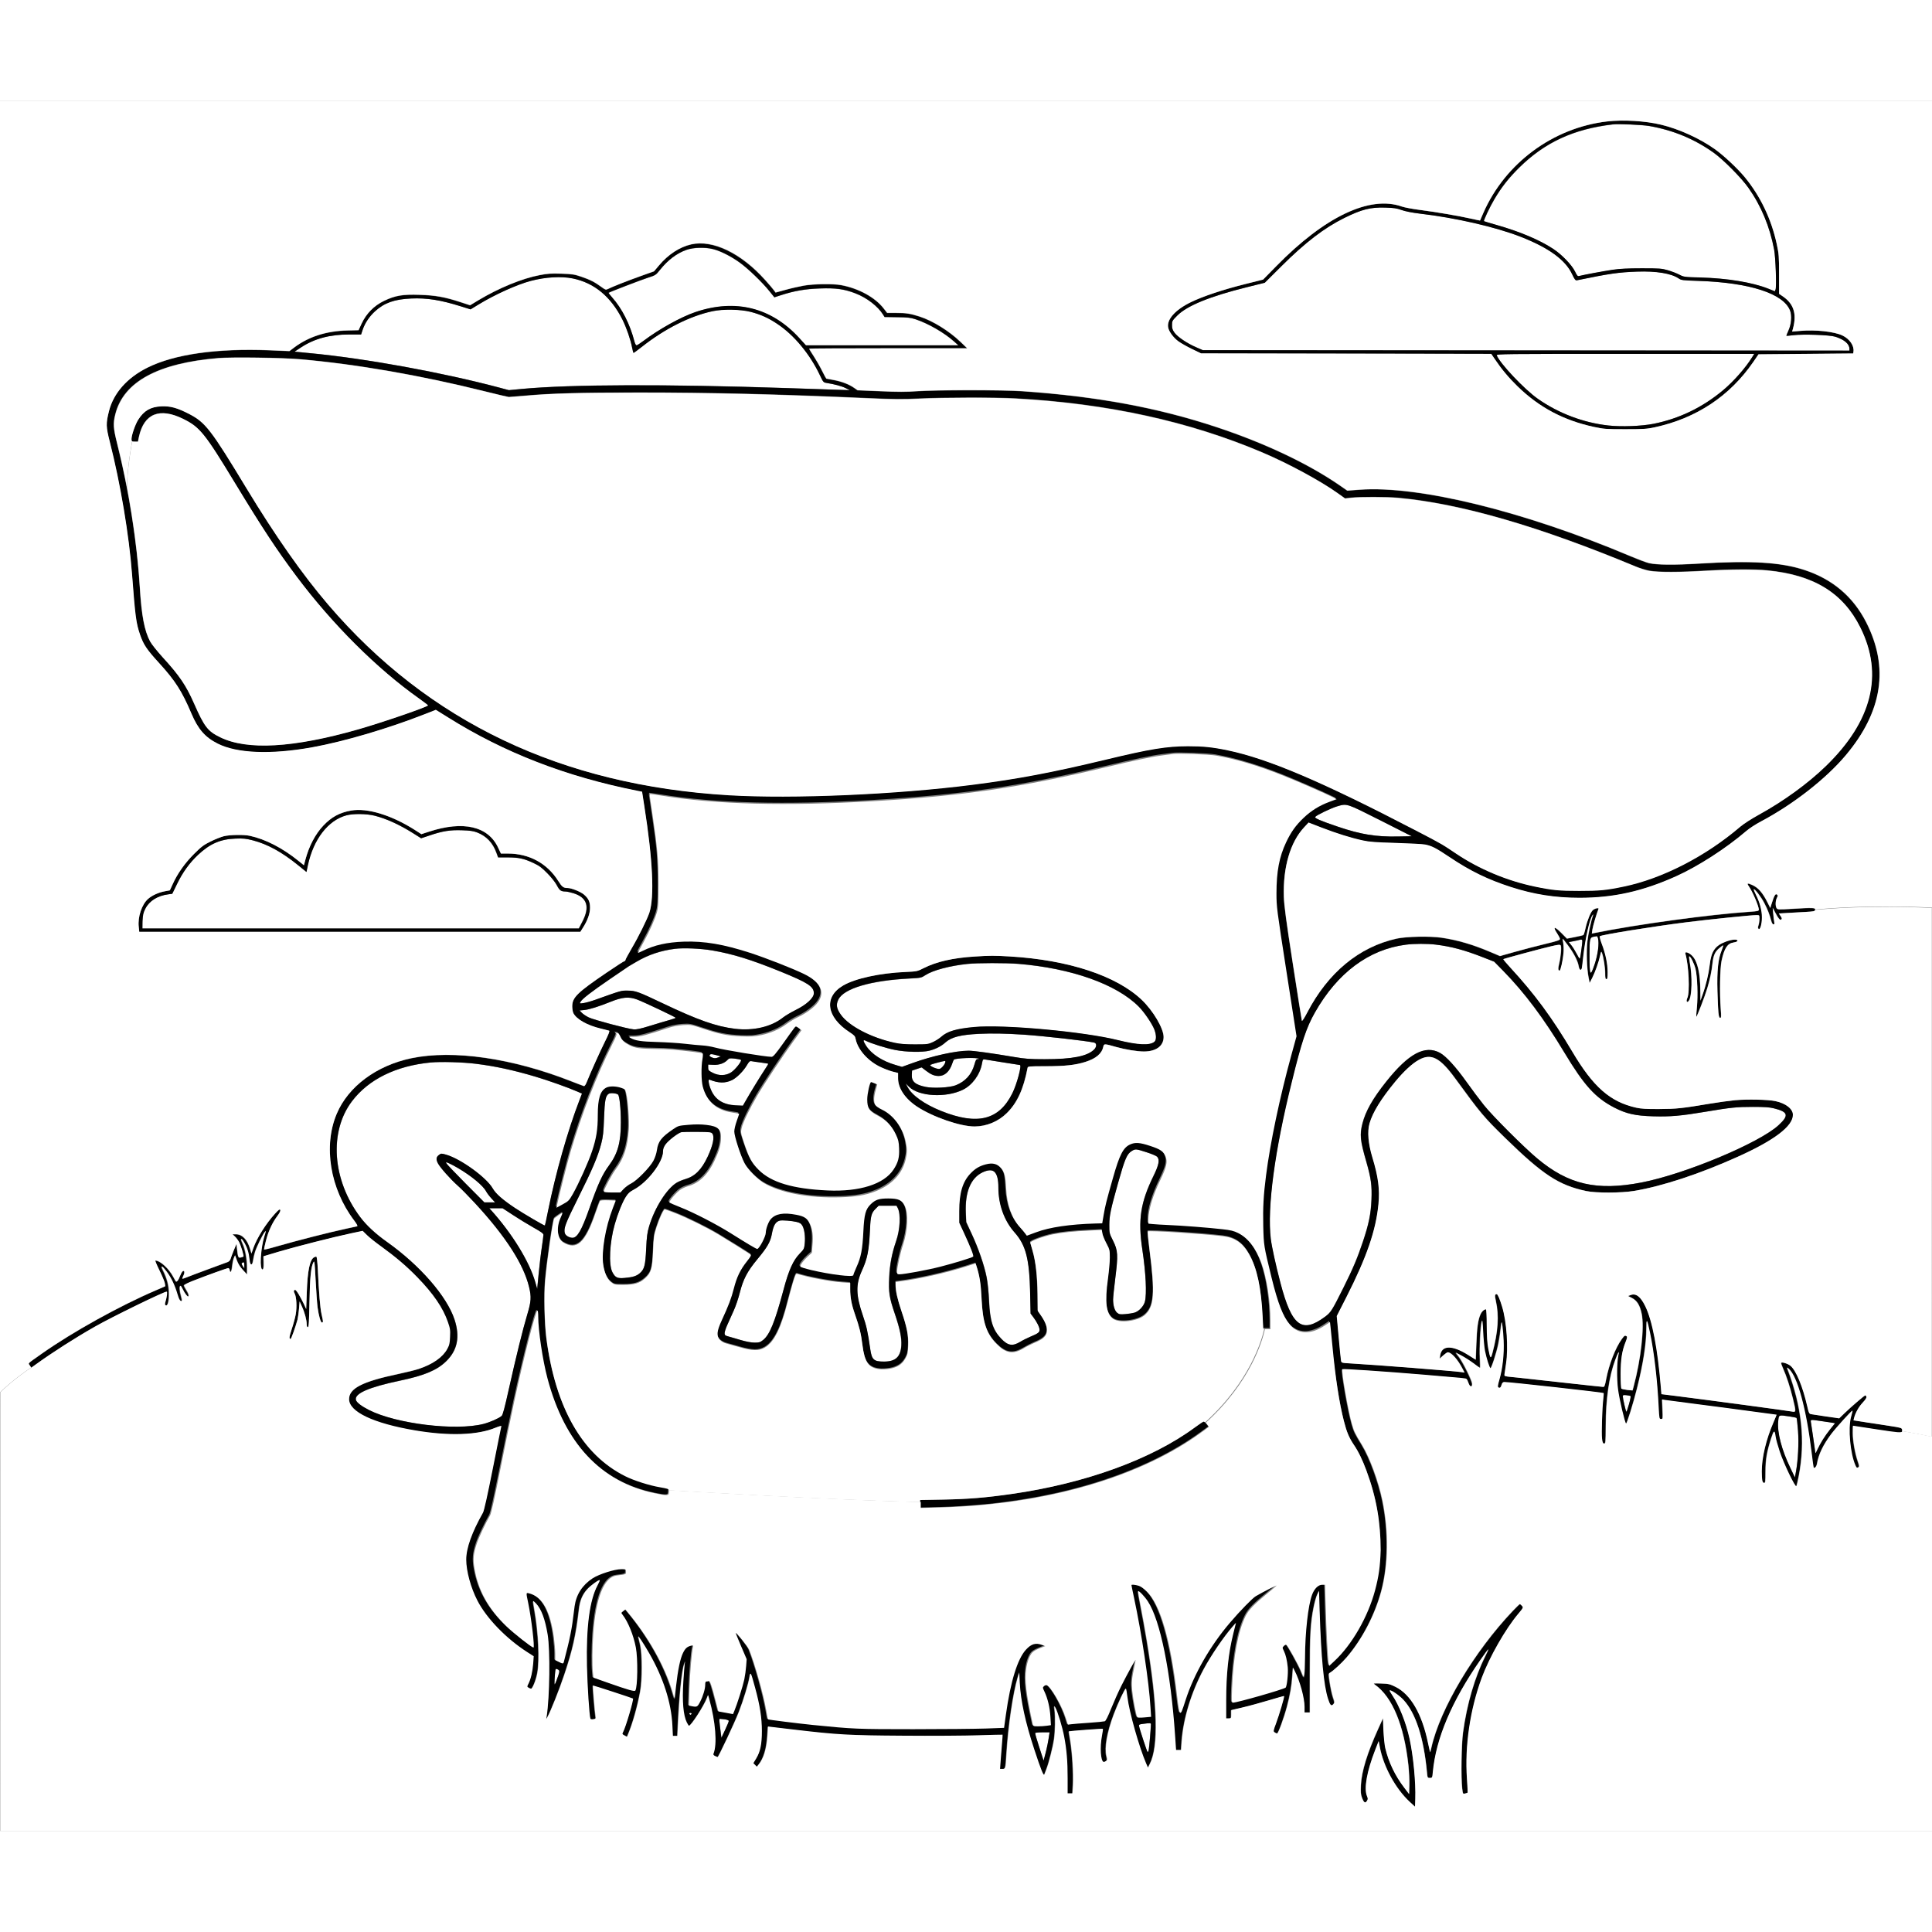 <svg version="1.1" id="svg" xmlns="http://www.w3.org/2000/svg" x="0" y="0" viewBox="0 0 2293 2053" width="2053" xml:space="preserve"><rect x="0" y="0" width="2293" height="2053" fill="#808080" stroke="none"/><style>.st0{fill:#fff}</style><g onclick="clickEvent(evt)"><path class="paintable" fill="#fff" d="M661.7 1861.3c-2.4-1.1-2.5-1.1-3.1 5.6-.3 3.7-.6 8.2-.6 10.2.1 3.3.2 3 2.6-3 1.4-3.6 2.7-7.6 3-9 .5-2.2.1-2.9-1.9-3.8zm157.8 51.7c-.9 0-1.5.5-1.3 1.1.2.6.8 1.1 1.3 1.1s1.1-.5 1.3-1.1c.2-.6-.4-1.1-1.3-1.1zm-236.3-610.8c-2.4-2.6-5.2-6.3-6.2-8.2-3.5-6.8-17.5-18.4-33.5-27.8-3.8-2.3-8.7-4.8-10.8-5.7-3.7-1.5-3.8-1.5-2.7.4.6 1.1 10.9 11.9 22.9 24l21.9 22h12.8l-4.4-4.7zm277.2 618.4c-2.6-.3-5.2-.6-5.8-.6-1.2 0-1.1.9 1.1 18l.6 4.5 4.4-9.4c2.4-5.2 4.4-9.9 4.4-10.6-.1-.7-2.1-1.5-4.7-1.9zm-225.2-519l2.3 8.1 1.8-18.4c1-10.1 2.7-24.1 3.7-31 1.1-6.9 1.9-13.5 1.9-14.7 0-1.7-2.5-3.5-11.7-8.6-6.4-3.6-17.3-10.2-24.2-14.8l-12.6-8.2h-15.8l2 2.2c25.1 27.7 45.6 61.1 52.6 85.4zm458.6-254.7l-5.7 1.9-5.7 1.9-.3 4.8c-.5 8.1 4.1 12.2 16.6 14.6 9.4 1.8 28.3.8 35.4-1.9 11.6-4.5 19.1-12.8 22.4-24.9 1.4-5 2.1-6.2 3.7-6.2 1.1 0 1.8-.2 1.6-.4-2-1.8-28.2-.9-29.8 1.1-.4.5-1.3 2.6-2 4.8-3.1 9.2-8.9 14.5-15.9 14.5-5.3 0-9.3-1.7-15.5-6.4l-4.8-3.8z"/><path class="paintable" fill="#fff" d="M604.1 1528.3c8.5-38.1 16.5-70.6 21.8-88.2 4.6-15.4 5-20.7 2.1-32.6-6.5-27.1-28-60.4-64.3-99.6-7.4-8-16.5-17.3-20.2-20.5-8.5-7.5-21.1-21.7-23.7-26.7-2.4-4.8-2.1-7.4 1.3-9.9 2.5-1.9 2.8-1.9 8.5-.3 17.4 5 48 27.2 55.3 40.1 3.5 6.1 11.6 13.3 26.1 23 9.9 6.6 35.3 21.5 35.8 21 .2-.2 1.9-8.1 3.8-17.7 8.9-44.3 23.3-94.8 37.3-131.3l2.9-7.6-5.5-2.4c-10.4-4.6-35-13.3-50.4-17.9-26.6-7.8-47-12.2-70.2-15.1-15.3-1.9-41.6-2.6-53.6-1.5-41.1 4-73.6 20-93.3 46-27.4 36.2-23.4 93.4 9.8 137.5 7.5 9.9 18.1 19.8 31.9 29.6 38.9 27.6 70.8 64.3 80 91.9 6.7 20.4 3.6 36.4-9.8 49.5-10.9 10.7-25.8 17-54.9 23.1-37.2 7.8-54.3 15.3-52.3 22.9.8 3 6.5 7.4 15.6 12 32.3 16.3 102.7 24.9 135.7 16.5 7.8-2 18.1-6.4 21.7-9.4 1.3-1.3 3.4-9 8.6-32.4zm606.5-384.3c-.2 0-8.9-1.3-19.2-3-10.3-1.6-20.2-3.2-21.8-3.5-3-.5-3-.4-4.1 5.3-2.4 12.9-11.6 25.2-22.6 30.6-20.1 9.8-52.3 8-63.9-3.6l-3.9-3.9 2.2 4.2c5 9.8 20 20.5 40 28.5 42.9 17.2 68.6 10.8 84.4-21.1 5.2-10.8 11.3-33.5 8.9-33.5zm-95.4 4.7c2.4-.6 6.8-6.1 6.8-8.5 0-1.4.5-1.4-9.8 1.2-4.5 1.1-8.2 2.4-8.2 2.8 0 1.5 8.7 5.1 11.2 4.5zm113.4 788.1c-.3.4 1.9 8 4.8 16.8l5.2 16 2.1-8c1.9-7.1 3.3-14.2 4.6-22.8l.4-2.8h-8.3c-4.5 0-8.5.4-8.8.8zm127.9-10.9c-4.3.5-5 .9-4.7 2.6.5 3.3 9.3 29.9 10.1 30.8.4.4 1.1-.7 1.4-2.5.6-2.9 2.5-25.1 2.6-30.1.1-1.8-.4-1.9-9.4-.8zm-585-828.4c8.2-2.6 18.5-5.6 22.8-6.8 4.3-1.2 7.7-2.4 7.7-2.7 0-.8-38.5-19-45.8-21.7-9.9-3.7-17.4-3-31.8 2.8-14 5.6-24.7 9-30.7 9.6l-5.8.6 2.6 2.7c1.4 1.5 5.1 4 8.2 5.5 5.9 2.9 45.7 13.5 53.3 14.2 3.4.3 8.2-.7 19.5-4.2zm-484.2 281.3c-.9.6-.7 1.5.7 3.7l2 3v-3.8c0-3.7-.5-4.3-2.7-2.9zm1599.2-364.9c0 24.4.9 25.9 6 10.9 3.9-11.5 5.7-24.9 4.1-31.3-.4-1.4-1-2.5-1.4-2.4-.4.1-1.9.3-3.4.6-5 .8-5.3 2.1-5.3 22.2zM1587 837c-7 2-24.2 10.3-26 12.5-1.2 1.5 5.5 4.4 27 11.7 26.9 9.2 44.9 12.1 71 11.6l16.5-.3-37.1-18.8c-40.9-20.6-39.5-20.1-51.4-16.7zm284.5 175.5c2.8 5.4 3.5 6.2 3.9 4.3.8-3.7 2.6-17.7 2.6-19.8 0-1.8-1.1-2.3-3.5-1.4-.6.2-3.6.9-6.8 1.5l-5.8 1.1 3.1 3.9c1.7 2.1 4.6 6.8 6.5 10.4zm-363.4 338c1.2 9.5 5.7 30.5 11.4 52 13.5 51.6 25.5 60.7 53.1 40.2 6.9-5.1 8.1-7.1 21.7-34.3 11.3-22.7 16.8-35.7 23.2-54.9 7-20.9 9.4-32.9 10.1-49.6.7-16.8-.5-25.6-6.2-45.4-7.2-25-7.9-31.8-4.5-45.1 3.7-14.6 12.1-29.4 28-49.4 26.7-33.6 46.2-44.1 64-34.4 7.2 3.9 18.6 16.4 31.5 34.5 6.1 8.5 15.3 20.8 20.6 27.5 10.2 12.7 47.3 49.8 63.2 63.2 37.2 31.2 70.9 39 124.1 28.6 51.5-10 139.7-46.9 162.5-68 12.6-11.6 11.4-15.8-5.7-20-5.1-1.3-11.3-1.7-24.8-1.7-19.3 0-26 .7-57 5.9-28.7 4.8-41 5.8-61.3 5.3-21.3-.6-32-3-46.3-10.4-22.4-11.6-35.7-26.3-59.1-65.2-24.5-40.7-47.2-71.1-72.9-97.3l-10.4-10.6-13-5.1c-22.1-8.7-37.7-12.9-56.5-15.2-9.8-1.2-25.5-1.2-35.4.1-44 5.6-81.3 33.5-107.9 80.4-10.2 18-15.8 34.8-27.7 82.6-20.1 81.4-29.2 149.3-24.7 186.3z"/><path class="paintable" fill="#fff" d="M692.6 1070.6c2.7-.4 8.7-2.1 13.4-3.7 31.9-11.4 31.2-11.2 39-11.1 9.5.1 12.7 1.3 41.5 15 41.7 19.9 63.6 27.6 86 30.3 21.8 2.6 42.9-2.4 56.8-13.3 2.9-2.3 9.7-6.3 15.1-9 12.9-6.3 21.6-14.4 21.6-19.9 0-8-7-12.5-40.5-26.1-34.2-13.8-56-20.5-80.1-24.7-13.8-2.4-34-3.2-44.4-1.9-16.7 2.1-31.5 7.1-45.5 15.3-4.4 2.6-8.5 5-9.2 5.4-.7.4-10.7 7.2-22.2 15.1-22.4 15.3-33.3 23.8-35.1 27.2-1.2 2-1.1 2 3.6 1.4zM592.7 340l11.2 3 15.8-1.5c58.2-5.4 170.7-5.8 313.3-1 23.9.8 50.7 1.7 59.5 2l16 .5-5-2.5c-4.6-2.3-13.6-4.7-22.7-6.1-3.5-.5-3.9-1-7.6-8.8-11.8-25.1-30.7-47.9-50.8-61.3-10.4-6.9-19.5-11-31.4-14.2-12.1-3.2-32.9-3.6-45.5-.8-26.8 5.8-56.8 21-84 42.4-5 3.9-9.3 7.1-9.6 7.1-.3 0-1.1-2.9-1.8-6.5-1.7-9.1-6.6-23.5-11.4-33-13.7-27.3-33.4-43.7-59-48.9-13.5-2.8-32.4-1.7-49.8 2.9-16.3 4.3-42.5 16.1-62 28l-9.5 5.8-11.5-3.6c-24.3-7.6-40.3-10.1-59-9.3-19.9.9-31.8 5.1-42.9 15.2-6.6 6-12 14-14.6 21.8l-1.9 5.7h-13.9c-23.1 0-41.2 4.8-57.2 15.2l-8 5.2 18.5 1.8c65.7 6.3 156.8 22.8 224.8 40.9z"/><path class="paintable" fill="#fff" d="M753 285.8c.6 2.3 1.7 4.2 2.4 4.2s4.3-2.3 8-5.1c18.6-14.1 44.8-28.6 62-34.4 47.5-16 90-5.4 123.2 30.9l7.8 8.6h181l-5-4.5c-11.8-10.6-30.8-21.5-46-26.5-5.9-1.9-9.4-2.3-21.8-2.4l-14.8-.2-1.8-2.9c-6.1-9.9-19.3-20.1-32.8-25.2-13.2-5.1-23.3-6.5-42.3-5.8-17.3.6-30.1 2.8-46.2 8L919 233l-5.7-7.1c-8.7-10.9-25.9-27.4-35.9-34.5C867 184 855 178 846.3 175.8c-9.6-2.4-23.4-2-31.7.9-11.6 4.1-22.1 12.1-31.6 24-4.6 5.8-5.2 6.2-13.7 8.9-8 2.6-46.3 17.3-47.2 18.2-.2.2 1.7 2.7 4.2 5.5 11.8 12.8 21.4 31.7 26.7 52.5zm666.7 6.3l7.8 3.4 383.8.3 383.7.2v-2c0-5.9-6.1-11.1-17-14.5-6.7-2.1-38.4-3.1-50-1.7-4.1.5-7.6.9-7.8.7s.9-2.9 2.4-6.1c3.5-7.8 4.3-17.7 2-23.8-7.7-20.3-48.1-33.3-109-35.3-18.7-.6-20.2-.8-23.4-3-8.8-6-26.6-8.9-49.2-8-22.2.8-32.5 2.3-71.5 10.3-1.6.3-2.6-1-5.7-7.4-8-16.9-28-31.4-61.1-44.3-30-11.7-77.3-22.6-120-27.5-9-1.1-16.7-2.6-21.2-4.2-5.8-2.1-9.2-2.6-19.5-2.9-17.6-.5-27.9 2.2-48.5 12.3-23.8 11.8-46.3 29-74.7 57.3l-19.7 19.6-21.3 5.3c-43.9 10.9-70.8 21.9-82.5 33.6-6 6-6.3 6.5-6.3 11.2 0 3.9.6 5.8 3 9.1 3.7 5.2 15 12.8 25.7 17.4zm741.6 1274.4c-13.6-2-12.6-2.2-11.8 2.8.9 5.9 4.4 29.6 4.8 33.2.4 3 .4 2.9 2.6-1.9 3.9-8.3 8.9-16.3 15.1-24.1l5.9-7.5-3.2-.6c-1.7-.2-7.8-1.1-13.4-1.9zm-50.9.2c-1.4 13.1 4 33.8 14.3 55.3l5.5 11.5 1.3-7c2.5-13.7 3.5-33.6 2.4-48.7-.6-7.9-1.4-14.6-1.8-14.9-.4-.4-4.2-1.2-8.5-1.8-13-1.9-12.3-2.1-13.2 5.6zm-180.1-30.9c-3.7-.3-4.2-.1-4.2 1.6 0 2.4 3.5 17.4 4.2 18.1.3.3 1.7-3.7 3.1-8.8 1.4-5.1 2.3-9.5 1.9-9.9-.5-.3-2.7-.8-5-1zM840.5 1147c0 3.2.4 3.7 5.5 6.3 7.3 3.7 15.6 3.5 21.8-.6 4.9-3.2 12.9-13.4 11.6-14.7-.5-.5-3.8-1.2-7.4-1.6-5.8-.6-6.7-.4-8.4 1.4-3.7 4.1-10.1 6.3-16.9 6l-6.2-.3v3.5z"/><path class="paintable" fill="#fff" d="M842.1 1161.3c-2.1-.8-.9 6.3 2.1 12.9 5.1 11.2 14.5 16.9 28.9 17.6l8.6.4 2.8-4.9c5.7-10.1 18-30.1 22.7-37.2 2.7-4 4.8-7.5 4.6-7.7-.2-.2-4.2-.8-8.8-1.4s-9.6-1.3-11-1.6c-2.1-.4-2.9.3-5.5 4.7-4.1 7-12 15-17.6 17.7-8.3 4-16.2 3.8-26.8-.5zm10.6-26.4l2.8-1.1-5-1.4c-5.7-1.5-6.9-1.7-7.8-.7-1.2 1.2-.7 2 1.9 3.2 3.1 1.4 4.5 1.4 8.1 0zm923.7-833.2c3.7 9.6 32.7 40.3 48.6 51.5 24.6 17.3 54.1 28.5 83.9 31.8 15.3 1.7 39.4.8 53.6-2 30.5-6 58.2-19.4 82.6-39.9 12.3-10.3 26.5-26.4 34.3-38.9l2.7-4.2H1929c-143.9 0-153.2.1-152.6 1.7zM686.8 982l4.2-8.1c9.2-17.7 5.8-28.8-10.7-33.8-3.6-1.1-7.8-2-9.2-2-5.5 0-7.1-1.1-10.4-7.4-1.9-3.7-6.4-9.4-11.4-14.4-6.7-6.8-9.6-8.9-16.5-12.1-11.3-5.2-17.4-6.5-30.6-6.6H591l-2-5.5c-4.3-11.8-11.9-19.8-22.9-24.1-4.4-1.7-8.4-2.3-17.9-2.6-14.1-.5-23.2 1-38.7 6.2l-9.9 3.3-9.2-5.8c-16.3-10.3-32.1-17.5-46-21-9.5-2.4-25.4-2.6-33.5-.4-21.7 5.8-39 28.3-45.7 59.1l-1.7 8.1-10.1-8.2c-19.3-15.6-36.1-24.8-53.4-29.3-8.3-2.1-11.3-2.4-20.7-2.1-17.8.7-30.3 6.1-44.4 19.2-10.2 9.5-18.2 20.7-25 34.6l-5.7 11.7-4.5.6c-12.9 1.6-22.7 7.7-27.4 17-2.5 4.8-3 7.3-3.4 14.7l-.4 8.9h518.3zm612 135.5c-9.2-2.1-59.9-7.9-83.2-9.4-21.4-1.4-38-1.7-53.5-1-22.1 1.1-32.9 3.8-40 10.3-4.8 4.4-11.8 7.9-19 9.7-8.5 2.1-27.5 1.7-40.7-.9-10.6-2.1-28.5-7.7-34.5-10.8-3.7-1.9-3.7-.2.1 5.7 6.4 10 19.3 18.5 35.2 23l7.5 2.2 12.7-4.6c23.2-8.4 51.4-14.6 66.4-14.6 6.1 0 27.7 3 54.2 7.5 13.1 2.2 18.3 2.6 36 2.6 33 0 50.7-3.5 58.8-11.6 2.9-3.2 3-7.4 0-8.1zm477.3-970.4c27.8 7.9 51.3 17.8 67.5 28.5 10.1 6.7 22 19.1 25.8 26.8 2.4 5 3.1 5.8 5 5.3 6.3-1.6 28.7-5.7 39.2-7.3 8.7-1.3 18.3-1.8 35-1.8 21.1 0 23.7.1 31 2.3 4.4 1.3 10.5 3.6 13.5 5.2 5.4 2.8 6 2.9 25 3.4 32.3.9 62 5.8 81 13.4l7.5 3 .8-2.1c1.3-3.3 0-38.1-1.7-47.5-5.1-27.1-15.3-51.7-30.4-73.1-8.3-11.8-29.8-33.5-41.2-41.7-23-16.4-48-26.8-76.5-31.8-8.7-1.5-36.4-2.7-43.5-1.9-46.5 5.5-80.6 21.3-111.1 51.4-12.5 12.4-20.9 23.1-29.4 37.5-5.4 9.1-13 25.4-12.3 26.1.2 0 6.8 2 14.8 4.3zm-402.8 1105.7c-.9-1-6.5-3.4-12.5-5.3-12.5-4.1-13.3-4.1-17.5-1.6-5.9 3.6-8.2 9-16.4 38.1-8.9 31.7-10.4 38.6-10.4 49.5-.1 9.9 0 10.1 4.4 18.9 5.8 11.7 6.1 17.1 2.7 44.6-1.4 11.3-2.6 22.7-2.6 25.3 0 7.3 1.9 13.4 4.9 15.8 2.3 1.8 3.5 2 9.6 1.5 3.8-.3 8.7-1.1 10.8-1.7 5.4-1.6 11.1-7.6 12.5-13.3 2.3-9.2 1.1-33.9-3.1-61.7-5.3-35.3-2.1-55.9 13.3-87.6 6.5-13 7.6-18.9 4.3-22.5zm-646.5 136.9c3.3 6.5 5.9 7.7 14.5 6.9 9.6-.8 14-2.2 17.8-5.4 5.7-4.8 6.9-9.3 7.8-29.1.7-14.6 1.3-19.2 3.5-26.7 6.6-22.2 21.2-45.2 33-52 2.2-1.3 6.6-3.1 9.7-4 11.7-3.3 19.6-11.2 26.8-26.7 6.4-13.7 8.4-23.6 5.6-27.4-1.3-1.8-2.8-2-17.8-2.1-9-.1-17.5.1-18.8.3-3.7.6-15.5 9.6-19 14.5-2.2 3-3 5.3-3 8.3-.1 12.8-18.3 36.7-34.8 45.4-4.8 2.6-6.8 4.4-9.6 8.9-4 6.5-9.3 19.6-12.9 32.3-6.1 21.5-7.4 47.9-2.8 56.8z"/><path class="paintable" fill="#fff" d="M1208.7 1024.1c-14.9-1.2-48.4-1.2-60.7.1-20.7 2.1-41 7.5-49.7 13.3-4.8 3.2-5.4 3.3-18.9 4-45.8 2.3-78 11.8-84.4 25-2.9 6.1-2.1 10.8 3 18 9.7 13.6 36.2 27.3 64.2 33.4 5.9 1.3 12.6 1.8 23.8 1.8 14.8 0 15.8-.1 21.4-2.8 3.2-1.5 7.7-4.4 9.8-6.3 7.1-6.4 17.7-9.6 38.9-11.5 35.1-3.3 130.7 5.5 170.9 15.6 23.3 5.9 38 6.5 43.2 1.8 2.4-2.2 2.4-7.9-.1-14.3-2.7-7-12-20.7-18.7-27.4-26.5-26.7-79.9-45.6-142.7-50.7zM679.5 1349c5.7 0 10.9-9 19.9-34.6 10.4-29.4 15.5-40.5 23.5-51.4 10.3-13.9 14-27.3 14-51 0-15.9-1.6-31.5-3.4-33-1.9-1.6-8.9-2.2-10.9-1-3.9 2.4-4.9 7.5-5.7 28.9-.6 17.2-1.2 22.1-3.3 30.3-4 15.2-10.5 30.6-27.3 64.2-15.3 30.6-17.4 36.1-15.9 41.9.7 3 5.2 5.7 9.1 5.7zm191.4 86.3c-2.3 5-5.7 12.5-7.5 16.7-1.9 4.1-3.4 8.7-3.4 10.2 0 2.3.6 2.9 4.2 3.9 2.3.6 9 2.6 14.8 4.3 6.8 2 12.7 3.1 16.7 3.1 5.4 0 6.6-.4 10-3.1 8-6.4 14.1-21.5 24.3-59.9 6.1-22.9 11.4-34.7 19.2-42.7 4.9-5 5.3-5.7 5.9-11.8.8-8-.4-17.1-2.8-21.3-1.4-2.5-3-3.5-6.7-4.4-5.8-1.4-17.3-2.4-20.1-1.6-5.1 1.4-7.6 5.6-9.5 16.3-1.6 8.9-5.4 15.5-17.1 29.5-12 14.5-16.8 23.5-20.9 39.8-1.6 6.6-4.8 16-7.1 21zM1174 1424c1.1 24 4.5 34.4 14.4 44.8 7.9 8.3 13.4 9.2 22.5 3.8 3.1-1.9 8.6-4.6 12.1-6.1 9.1-3.8 11-5.1 11-8.1 0-3.1-3.2-9.5-7.5-15.2l-3.2-4.2-.5-24.3c-.9-40.5-5.1-56.8-18.5-72-12.3-13.9-19.2-33-19.2-53.2 0-9.4-1.3-15.2-4.3-18.3-2.7-3-7.7-2.9-14.3.1-14.2 6.6-21.2 23.3-20.1 48.1l.5 11.1 6.6 14.2c7.9 17 14.8 37 17.7 51.3 1.1 6.4 2.3 17.3 2.8 28zm-110.6-70.9c4.8-13.8 5.7-32.1 2-39.3l-1.5-2.8h-21.2l-3.8 3.8c-4.8 4.8-5.8 8.5-6.5 24.2-1.2 25.7-3 34.6-9.6 49.1-7.4 16.1-7.1 29 1 52.8 4.6 13.3 5.8 18.8 8.9 40.3 1.8 12.6 4.2 14.8 16.2 14.8 13.8 0 19.7-5.4 20.7-18.9.6-8.9-1.6-19.9-7.8-38.1-6.5-19.1-7.4-25.1-6.7-43 .8-15.3 3.3-28.3 8.3-42.9z"/><path d="M1398.2 284.9c3 2.2 10.3 6.4 16.3 9.3l11 5.3 172.2.3 172.2.3 4.2 6.2c8 11.9 16.7 22.3 27 32.3 25.8 25.1 54.9 40.5 90.8 48.2 11.7 2.5 14.2 2.7 37.1 2.7 21.8 0 25.7-.3 35-2.3 49.3-10.8 88.8-37 116.8-77.4l6.3-9.2 56.2-.5 56.2-.5.3-2.2c1-7-4.6-15.1-13.2-19.2-9.9-4.7-31.6-7-49.9-5.4-5.4.5-9.7.8-9.7.8 6.1-19.4 2.8-32.2-10.8-41.6l-4.7-3.2v-23.1c0-21.2-.3-24.2-2.7-35.7-6.3-29.5-19.3-56.9-37.8-79.4-8.4-10.3-25.3-26.1-36-33.7-17.8-12.6-42.4-23.8-63.8-28.9-18.7-4.5-44.7-6-63.8-3.8-64.2 7.5-121 49.5-146.9 108.6-2.1 4.8-3.9 8.9-3.9 9 0 .1-4.8-.9-10.6-2.2-14.1-3.2-42-8-61-10.4-8.5-1.1-18.1-2.9-21.2-4-38-13.4-91.3 11.9-149 70.7l-15.7 16-20.8 5.2c-26.8 6.7-50.8 14.7-65.1 21.7-18.6 9.1-28.8 20.7-26.7 30.3 1.1 4.7 6.1 11.5 11.7 15.8zm681.2 19.3c-7.8 12.6-22 28.6-34.3 38.9-24.5 20.5-52.2 33.8-82.6 39.9-14.2 2.8-38.3 3.7-53.6 2-29.7-3.3-59.3-14.5-83.9-31.8-15.9-11.2-44.9-41.9-48.6-51.5-.6-1.6 8.7-1.7 152.5-1.7H2082l-2.6 4.2zm-305.9-187.7c8.5-14.4 16.9-25.1 29.4-37.5 30.5-30.1 64.6-45.9 111.1-51.4 7.1-.8 34.8.4 43.5 1.9 28.5 5 53.5 15.4 76.5 31.8 11.4 8.2 33 29.9 41.2 41.7 15.1 21.4 25.3 46.1 30.4 73.1 1.8 9.4 3 44.2 1.7 47.5l-.8 2.1-7.5-3c-19-7.6-48.7-12.5-81-13.4-19-.5-19.6-.6-25-3.4-3-1.6-9.1-3.9-13.5-5.2-7.3-2.1-9.9-2.3-31-2.3-16.7 0-26.3.5-35 1.8-10.5 1.6-32.9 5.7-39.2 7.3-1.9.5-2.6-.3-5-5.3-3.7-7.7-15.6-20.1-25.8-26.8-16.2-10.7-39.7-20.6-67.5-28.5-7.9-2.2-14.6-4.3-14.8-4.5-.7-.6 6.9-16.8 12.3-25.9zm-376.2 138c11.7-11.7 38.6-22.7 82.5-33.6l21.3-5.3 19.7-19.6c28.4-28.3 50.9-45.5 74.7-57.3 20.6-10.2 30.9-12.8 48.5-12.3 10.3.3 13.7.8 19.5 2.9 4.5 1.6 12.1 3.1 21.2 4.2 42.7 5 90 15.8 120 27.5 33.1 12.9 53.2 27.4 61.1 44.3 3 6.4 4 7.7 5.7 7.4 39-8 49.3-9.5 71.5-10.3 22.6-.8 40.4 2.1 49.2 8 3.2 2.2 4.7 2.4 23.4 3 60.9 2 101.3 15 109 35.3 2.3 6.1 1.5 16.1-2 23.8-1.5 3.2-2.5 6-2.4 6.1s3.6-.2 7.8-.7c11.6-1.5 43.3-.4 50 1.7 10.9 3.4 17 8.6 17 14.5v2.1l-383.7-.3-383.8-.3-7.8-3.4c-10.7-4.6-22-12.2-25.7-17.2-2.4-3.3-3-5.2-3-9.1 0-4.9.3-5.4 6.3-11.4zM377.2 1386.6c-.4-8.4-1.1-15-1.7-15.2-.5-.2-1.8.2-2.8.7-5 2.9-7.7 15.9-8.6 41.9l-.7 19.5-2.7-5.9c-1.5-3.2-4.4-8.5-6.3-11.8-2.8-4.6-3.9-5.7-4.9-4.8-1.1.9-1 1.7.3 4.3 2.1 4.2 2.7 15.9 1.2 24.4-.6 3.7-2.7 11.4-4.6 17.1-3.2 9.6-3.5 12.2-1.5 12.2.8 0 6-14.7 8.2-23 .6-2.5 1.5-8.3 1.8-13l.7-8.5 2.7 5.9c3.3 7.1 5.7 16.1 5.7 21 0 2.4.5 3.6 1.4 3.6 1.1 0 1.5-5.4 1.9-29.8.6-29.7 1.8-42 4.8-47.4 1.2-2.1 1.5.7 2.5 21.5.7 13.2 1.7 27.6 2.3 32.1 1.4 10.6 3.8 18.7 5.4 18.1 1.4-.5 1.4-.9-.7-10.2-1.6-6.9-3.1-25.2-4.4-52.7z"/><path d="M2243 1572.3c-8-1.2-20.9-3.2-28.7-4.4l-14.2-2.2.6-2.6c1.5-6.2 5.6-13.5 10.3-18.5 3.4-3.6 4.9-5.9 4.4-7-.3-.9-.9-1.6-1.3-1.6-1 0-17.5 14.2-24.8 21.3l-6.2 6-15.3-2.2c-8.4-1.2-16.5-2.4-17.9-2.7-2.4-.5-2.8-1.3-4.9-10.2-5.2-22.6-12.9-41.3-19.5-47.1-3-2.7-10-5-11.3-3.7-.3.3.7 3.3 2.2 6.6 4.1 9 8.3 22 11.6 35.4 3.8 15.4 3.8 16.6.2 16-6.9-1.2-97.3-13.4-138.4-18.6l-17.7-2.2-.6-7.6c-4-46.8-10.2-79.6-18.5-96.7-5.6-11.5-11.2-15.8-17.5-13.3l-3 1.1 4.7 2.4c5.9 3 9.3 8.5 11.4 18.6 3.4 16-.8 54-9.6 86.7l-1.2 4.4-6.1-.6c-3.4-.4-6.6-1.1-7.1-1.6s-.9-8.2-.9-17.2c0-17.7 1.5-27.4 5.9-38.2 1.8-4.5 2.1-6.2 1.2-6.7-2-1.3-2.6-1-5.8 3.4-7.5 10.3-15.2 30.1-18.5 47.5-1.4 7.3-2.1 9.2-3.4 9.2-.9 0-23.9-2.5-51.1-5.5s-53.2-5.8-57.9-6.3c-7.7-.7-8.5-1-8.3-2.8.1-1.1 1-6.9 1.9-13 2.9-18.9.7-49.7-4.6-67.4-2.9-9.4-5.3-15.1-6.5-15.1-2.3 0-2.5 1.6-1 8.2 3.9 17.5 2.7 36-4.1 61.7-2 7.5-2.5 6.9-4.9-5.4-1.2-6.4-1.8-14.3-1.8-27.7 0-10.3-.4-18.7-.9-18.8-2.3 0-5.1 2.6-6.7 6.3-2.9 6.5-4.1 15.7-4.8 35.3l-.7 18.2-9.1-5.7c-18.8-11.8-31.1-11.7-33.1.5l-.6 3.9 4.2-3.8c2.3-2.1 4.7-3.7 5.4-3.7 4.3 0 11.9 8.6 17.7 19.8l2.2 4.3-3.8-.6c-8.5-1.3-101.8-8.6-130-10.2-12.1-.7-12.2-.7-12.7-3.3-.3-1.4-1.5-13.9-2.8-27.8l-2.3-25.2 11.6-22.8c23.9-47.1 34.8-78.8 37.9-110.2 1.7-17.4-.3-32.6-7.2-55.2-5.1-16.6-6.3-30.7-3.4-40.5 3.7-12.9 13.8-29.2 30.4-49.4 10.5-12.7 20.5-21.9 28.5-26.2 14.5-7.7 24.8-2.3 42.8 22.4 30.3 41.5 33.9 45.8 59.5 70.8 44.5 43.4 63.2 55.7 95.7 62.7 11.4 2.5 41.9 2.4 57-.1 33.7-5.7 78.2-20.3 123.4-40.7 43.1-19.4 65.1-36.2 65.2-49.5.1-7-8.4-13.7-20.8-16.4-8.7-1.9-33.5-2.4-47.8-1.1-7.1.7-20.5 2.5-29.8 4.1-33.3 5.6-40.2 6.4-60.5 6.4-14.8 0-21.3-.3-27.1-1.6-30.9-6.9-51-24.5-75.9-66.6-24-40.4-44.4-68.2-73.4-99.6-4.9-5.3-8.7-9.9-8.4-10.1.7-.7 45.4-12.8 57.2-15.4 8.2-1.9 10-2 10.8-.9 1.1 1.7.2 13.4-1.8 21.6-1.4 5.9-1.3 8.3.6 8.3 1.1 0 3.8-12 4.6-20.6.3-3.8.2-9.3-.3-12.1-.5-2.9-.8-5.2-.7-5.2.2 0 3 3.6 6.3 8 6.8 9 11.7 18.6 12.7 24.8.7 4.6 3.1 5.7 3.8 1.9.2-1.2 1-7.2 1.6-13.2 2.3-21.2 7.5-44.6 11.1-49.5.9-1.2 1-1.1.4.5-2.3 6.8-5.5 21.6-6.6 30.6-1.4 11.7-.7 32.6 1.4 42.9l1.3 6.5 3.1-6c3.6-7 7.8-18.9 9.4-26.6 1.1-4.9 1.2-5.2 2.1-2.9 1.8 4.9 3.8 17.3 3.8 24.1 0 5.5.3 6.9 1.5 6.9s1.5-1.6 1.5-8.2c0-9.8-2.6-22.3-7-33.7-1.8-4.6-2.8-8.6-2.3-9 2-1.7 63.6-11.6 102.9-16.6 27.9-3.5 76.9-8.5 83.2-8.5 3.2 0 3.3.1 3.3 4.4 0 2.4-.5 5.8-1.1 7.6-.8 2.3-.8 3.5 0 4.3 1.9 1.9 4.1-5.4 4.1-13.6 0-8.3-2.5-17.7-7.2-27-1.6-3.2-2.8-6-2.5-6.3 1-1 8.8 9.2 12.5 16.4 4 7.7 6 13 8.2 21 .7 2.7 1.7 4.2 2.7 4.2 1.2 0 1.4-.6.9-2.8-.4-1.5-.9-5.9-1.2-9.8l-.6-7 2.6 5c4.1 7.8 6.2 10.2 7.6 8.8.9-.9.7-1.9-.9-4.1l-2.1-3 9.7-.6c5.4-.3 15-.9 21.5-1.2 10.7-.6 11.8-.8 11.8-2.5 0-2.3-3.1-2.4-28-.9-15.1.9-16.6.9-17.8-.7-1.7-2.3-1.6-8.8.2-12.3 1.3-2.4 1.3-3 .1-4-1.7-1.4-3.3 1.3-6.1 10.2l-1.8 5.8-3.4-6.8c-5.6-11.2-10.8-17.2-17.7-20.4-5.8-2.7-7-2.4-4.7.9 4.7 6.6 12.2 24.1 12.2 28.3 0 1.4-1.5 1.8-10.2 2.4-48.2 3.2-135.2 15.1-184.6 25.2l-3.4.7.7-4.9c.6-4 5-18.7 7.2-24.3.7-1.8-4.4-.7-6.8 1.5-2.5 2.3-6.5 12-8.5 20.9-1 4.4-2.2 8.3-2.7 8.6-.5.3-5 1.4-10.2 2.4l-9.3 1.8-6.7-6.8c-7.9-8-10.6-7.8-5.1.4 1.9 2.9 3.5 6 3.5 6.9 0 1.3-3.8 2.6-18.2 6-10 2.4-26.1 6.6-35.6 9.3l-17.4 4.9-10.6-4.5c-21.6-9.2-39.3-14.4-58.7-17.3-13.6-2-41.9-1.5-53.4 1.1-44.5 9.9-81.4 40.4-106.1 87.8-3.3 6.4-6 10.6-6.3 9.7-.3-.8-5.1-31.2-10.7-67.5-8.1-52.1-10.3-68.9-10.7-79.7-1.1-34.9 7.6-64.8 24.1-82.4l5.2-5.6 15.5 6c17.9 6.9 34.8 12.2 48.7 15.2 7.9 1.7 15.3 2.3 39.3 3 16.2.5 31.9 1.3 34.8 1.9 8 1.6 12.9 4.1 29 14.9 24.8 16.6 45.7 26.8 72.8 35.5 27.2 8.8 52.7 12.8 81.3 12.8 40.6 0 75.1-7.6 114.9-25.6 26-11.7 59.2-33.1 83-53.5 3.6-3.1 11.5-8.2 17.4-11.4 38.3-20.2 77.4-50.7 100.9-78.7 43.6-51.9 51.6-104.3 24.2-158-15.5-30.4-40-51.1-73.4-62-28-9.2-63.1-11.3-125.1-7.5-29.4 1.8-49.2 1.6-59-.5-3-.7-12.9-4.3-22-8.2-126-53.3-251.4-84.1-321.4-79l-14.9 1.1-9.1-6.3c-37.2-25.7-89-50.2-146.1-69.1-69.7-23.1-141.5-36.4-230.5-42.6-22.3-1.6-103.1-1.5-125 0-12.5.9-23 .9-43.5 0l-27-1.1-4.3-3c-6-4.2-14.4-7.4-24.1-9.2-4.6-.9-8.5-1.6-8.7-1.6-.2 0-2.5-4.2-5-9.2-2.5-5.1-7-13-10-17.5-3-4.6-5.4-8.5-5.4-8.8 0-.3 42.2-.5 93.8-.5h93.8l-8-7.7c-13.6-13-32.9-25-48.5-30-10.8-3.5-16-4.3-27.5-4.3h-11l-4.2-5.4c-10.1-13.1-29.5-23.7-50.3-27.6-9.5-1.8-32.6-1.5-44.5.6-5.5 1-15.3 3.2-21.7 5l-11.7 3.2-2.3-3.1c-1.2-1.7-5.8-7-10.2-11.9-28.5-31.7-62.1-47.9-87.6-42.2-13.7 3.1-27.4 12-38.3 25l-5.9 7-15.7 5.6c-16 5.7-34.6 13-39.1 15.4-2.3 1.2-2.9 1-7.6-2.4-7.9-5.9-13.3-8.6-23.6-12.1-8.5-2.9-11-3.3-24-3.7-12-.4-16.4-.1-25.7 1.7-21 4-48.5 15.3-72.7 29.8l-9.9 6-11.6-3.8c-18.4-6-29.5-8-48.1-8.6-20.5-.7-29.2.8-42.5 7.2-11.8 5.7-20.9 14.9-26.5 26.8l-3.7 8-12.9.3c-25.3.6-46.3 7.3-63.7 20.4l-5.4 4.1-24-1c-62-2.5-112.8 4.7-144.7 20.7-24 12-40.1 30.3-45.5 51.5-3.7 14.7-3.6 18.6.9 36.3 12.7 49.9 23 111.3 26.5 158.2 3.7 49.7 4.7 57.3 9.5 71 4.1 11.9 8 17.7 22.6 33.6 19 20.8 27.1 33.4 38.4 60.1 7.9 18.5 16.2 28 31.1 35.5 23 11.6 63.1 13.2 112 4.4 37.8-6.8 90.7-22.4 133.9-39.4l13-5.1 14.3 8.9c67 41.9 140.2 70.3 224.9 87.2l5.6 1.1 2.6 16.7c10.1 64.2 12.2 108.2 6 127-2.5 7.7-12.8 28.4-20.9 42.1-4.1 7-7.5 13.3-7.5 14s-.5 1.2-1.1 1.2c-.6 0-10.1 6.1-21.1 13.6-35 23.8-40.9 29.5-40.9 40.1 0 3 .7 6.6 1.4 8.2 3.7 7.2 16.3 14.3 32.1 18.1 5 1.2 9.6 2.4 10.3 2.6.9.3-.7 4.4-5.1 13.2-6 12-17 36.5-21.5 47.8-1.2 3-2.5 4.9-3.3 4.7-.7-.2-7.4-2.7-14.8-5.6-70.1-27.6-140.2-37.8-189.8-27.5-41.6 8.6-75.1 33.5-88.8 66-16.2 38.3-7.9 88.9 20.6 126.6 3.1 4.1 4.5 6.7 3.7 6.9-.7.2-6.9 1.6-13.7 3-17.6 3.7-60.4 14.6-80 20.4-9.1 2.7-16.6 4.5-16.8 4.2-.1-.4.9-5.1 2.2-10.5 2.8-11.1 7.7-21.6 13.6-29.4 2.6-3.5 3.8-5.9 3.4-7-.5-1.3-1.7-.5-5.9 4-11.1 12.1-21.8 29.1-26.1 41.3l-2.2 6.4-1.7-5.7c-3.4-11.1-9.4-17.2-16.9-17.2h-3.9l3 2.8c1.6 1.5 3.9 4.7 5.1 7 2.1 4.1 5.6 16.1 4.9 16.7-.2.2-1.5.6-3 1-3.1.8-3.6-.2-4.6-9.7l-.7-6.3-3.2 7.6c-1.8 4.2-3.5 8.7-3.8 10.2-.4 1.5-1.7 3-3.3 3.6-1.5.6-12 4.4-23.3 8.6-11.4 4.2-22.8 8.5-25.4 9.6-2.6 1.1-4.9 1.8-5.2 1.6-.2-.2.3-1.9 1.2-3.6 1.9-3.7 1.3-6.9-1-5-.8.7-2.2 3.3-3.2 5.9-1.6 4.2-2.9 6.1-4.4 6.2-.3 0-1.8-2.5-3.4-5.6-5.2-9.9-15.4-19.3-21.2-19.4-.6 0 1.6 5.3 4.8 11.7 3.2 6.5 6.1 13.3 6.4 15.3l.5 3.5-11.3 4.9c-42.9 18.4-98.9 49.5-135.1 75-18.1 12.8-16.4 11.1-14.4 14.1l1.7 2.6 5.7-4.1c19.4-14 46.4-31.3 69.7-44.5 20-11.4 81.7-41.5 85-41.5 1 0 .5 5.8-1 10.6-1.1 3.8-1.2 5-.3 5.6 2.5 1.6 4.2-4.2 4.1-14.2-.1-9.7-2.3-17.9-7.5-28.2-2.9-5.8-.4-4.4 4.8 2.5 5.3 7.2 9.6 16.1 12.7 26.6 1.9 6.6 3.8 9.4 5.3 7.9.3-.3-.2-2.9-1-5.8-1.7-5.7-2.1-11.9-.7-11.9.5 0 1.6 1.7 2.6 3.8.9 2.1 2.8 5.1 4.1 6.8 1.9 2.4 2.5 2.6 3 1.3.4-1-.6-3.6-2.4-6.4-1.7-2.7-3.1-5.4-3.1-6.1 0-.7 4.8-3.1 10.8-5.4 17.8-6.9 40.2-15 41.7-15 .8 0 1.5 1 1.7 2.2.6 4.5 2.3 2.1 3-4.2.4-3.6 1.3-8 2-9.9l1.4-3.4 2.2 6.2c1.5 4.1 3.9 8 7.2 11.4l4.9 5.3v-8.2c0-10.1-2.1-21.8-5.4-28.9-3-6.5-1.7-7.2 1.9-1 3.5 6 5.5 12.2 6.3 19.7.5 4.7 1.1 6.4 2.2 6.4 1 0 1.7-1.5 2.2-4.9.4-2.7 1.4-7.2 2.3-10 1.9-5.9 8.7-20 11.5-23.6 1.7-2.2 1.6-1.5-.6 5.5-4.5 14.2-5.8 40.3-1.9 38.9 1-.4 1.3-2.5 1.2-8.1l-.2-7.5 18-5.4c20.3-6.1 66.2-17.7 86.3-21.9l13.3-2.8 5.2 5.1c2.9 2.8 10.4 8.8 16.8 13.4 17.2 12.3 30.1 23.3 42.9 36.6 18.9 19.5 30.4 36.4 36.2 53 2.7 7.7 2.9 9.6 2.6 17.7-.3 7.7-.8 9.9-3.3 14.4-5.3 9.8-17.1 18-33.5 23.5-4.1 1.4-15.1 4.1-24.5 6.1-42.6 8.9-58.5 17.1-58.5 30 0 15 29 28.8 78.1 37 40.6 6.8 74.6 5.7 95.8-3.2 4-1.7 7.1-2.5 6.8-1.8-.3.7-4.8 23.3-10.1 50.2-6.4 32.3-10.3 50.2-11.7 52.5-13.1 23.1-19.9 42.1-19.9 55.7 0 13.6 5.4 33.4 13.3 48.7 10.9 21.1 34.2 45.2 59 61l7.8 5-.6 8.4c-.7 9.5-2.8 18.7-5.6 24.1-1.8 3.5-1.8 3.6.1 4.8 1 .7 2.4 1.2 3 1.2 1.8 0 6.1-10.6 7.5-18.8 2.8-15.9 1.3-47.7-3.5-74.6-1-5.6-1.7-10.3-1.5-10.5.2-.2 1.8 1.1 3.5 2.9 6.2 6.7 10.5 18.2 13.6 36.5 3.2 18.9 2.5 74.8-1.2 97.9l-.5 3 1.7-3c3.8-6.8 14-32.2 19.9-50 9.9-29.7 13.8-46.9 17.4-77.8 1.2-10.5 4.2-17.7 10.1-24 4.1-4.5 13.7-11.3 14.5-10.4.3.3-.9 2.9-2.5 5.9-9.5 17.6-13.7 49.4-12.7 95.9.5 23.3 2.8 58.9 4.1 62.6.2.6 1.7.9 3.5.6 2.9-.4 3.1-.7 2.6-3.6-.8-4.3-3.4-36-3.1-36.4.3-.3 46.5 14.8 47.5 15.5 1.2.8-8.5 33.9-11.8 40-1.1 2-.9 2.4 1.8 3.8l3 1.6 1.5-3.6c5.3-12.6 11-32.9 14.2-50.4 2.5-13.5 2.5-43.4.1-54.7-1-4.5-2-9-2.4-10-1-3 6 7.7 12.7 19.2 16.9 29.3 26.4 58.9 27.7 86.2l.6 12.2h5.4l.6-12.8c1.8-36 4.7-64.5 7.5-72.8l1-3-.5 3.5c-.3 1.9-1 11.2-1.6 20.5-1.5 23.6-.1 40.3 4.2 48.8 1 2.1 2.2 3.8 2.5 3.8 2.5 0 18-23.9 21.4-33.1l1.3-3.4 1.4 5c7.4 27 9.5 53.6 5 64.6-.4 1.1.2 1.9 1.9 2.8 1.4.6 2.8 1.2 3.1 1.2 1 0 20.2-40.8 25.2-53.6 5.5-14.1 11.5-33.9 12.7-41.8.9-6.3 1.4-5.4 6.4 12.9 5.8 21.1 8.1 36.1 8.1 51.6 0 15.7-1.8 24.5-6.6 32.4l-3.5 5.8 2.1 2.1 2.1 2.1 2-2.5c6-7.4 9.5-18.8 10.5-34.5l.7-10.7 5.1.6c2.8.3 14.5 1.7 26.1 3.1 51.2 6.1 63.8 6.8 129 7.2 33.6.2 73.8 0 89.5-.5 15.7-.5 28.6-.9 28.7-.7.1.1-.2 4.9-.7 10.6s-1.2 14.8-1.6 20.2l-.7 9.8h3c3.5 0 3.6-.5 4.7-18 2-32.5 7.8-72.2 13.3-90.5l1.8-6 .6 12.5c1.1 21.1 6.7 47 17.2 78.8 8.1 24.7 11.2 32.2 12.1 29.7.4-1.1 1.6-4.1 2.6-6.8 2.8-7.2 7.6-26.3 8.9-35.2 1.3-9 1.6-26.2.6-34.5-.7-5.4-.7-5.4.9-2.7 2.8 4.9 8.3 23.2 10.4 34.4 3 15.8 4.1 29.3 4.1 49.4v17.9h5.8l.6-10.2c.7-13.2-.8-38.8-3.2-52.5-1-5.9-1.8-10.8-1.7-10.9.3-.4 40-3.3 40.3-3 .2.2-.3 4.1-1.1 8.6-2.6 13.5-1.5 29.5 2 30.7.6.2 1.8-.2 2.8-1 1.6-1.2 1.6-1.8.6-6.1-2.5-9.8.7-28 8.7-49.3 4.9-13.1 13.6-31.5 14.4-30.6.4.4 1.2 5.1 1.8 10.3 2.1 17.4 14 59.6 22.2 78.5l2.2 5 2.3-4.6c10.5-20.6 9.3-68.6-3.6-146.1-2.2-13-5.5-31.4-7.4-40.9-1.9-9.5-3.2-17.5-3-17.8.9-.9 7.6 6.2 11.6 12.2 14.7 22.4 27.1 83.7 32.2 158.7l1.2 17.5h6l.7-10c2.1-27.7 11.5-58.5 26.3-86.1 8.8-16.3 23.9-38.5 34.7-50.9l3.4-3.9-3.2 12.9c-5.8 23.4-8.4 47.9-8.4 79.7v20.8h3c2.9 0 3-.1 3-4.9v-4.9l13.6-3.2c7.5-1.8 21.5-5.6 31.2-8.5 9.7-2.9 17.8-5.2 18-5 .6.6-5.8 22.4-9.5 32.2-3.4 9.1-3.5 9.7-1.8 10.9 1 .7 2.3 1.3 3 1.3 1.4 0 8.1-18.2 11.8-32.1 3.5-13.2 5.5-24.5 6.3-36.1l.7-10 2 3.9c6.1 11.8 11.7 32.3 11.7 42.6v6.8h6.4v-45.2c0-47.4.8-61.3 4.6-80.2 1.1-5.5 3-12 4.1-14.5l2.1-4.5.7 23.5c1.8 56 4.9 88.9 10 104.7 2.5 7.6 3.9 9.1 6.3 6.4 1.7-1.9 1.7-2.2-.3-8.1-1.1-3.4-2.8-11.1-3.8-17.2-1.6-10.3-1.6-11.1 0-12 4.2-2.3 14.2-11.6 20.2-18.6 18.3-21.4 33.3-50.2 40.9-78.5 8.3-30.8 8.8-71 1.3-107.2-4.7-22.6-15.1-51-24.1-65.8-8.7-14.3-9.6-16-12.2-25.2-4.6-15.7-12.9-63.5-11.3-65 .7-.7 51 2.7 96.3 6.5 50.1 4.2 49.9 4.2 51.1 5.1.6.5 1.7 2.7 2.4 4.9 1.6 4.8 4.6 5.2 4.3.6-.3-4-10.7-25.1-15.5-31.5l-4.1-5.4 6.9 3.6c3.8 2 10.2 6.1 14.2 9.1s7.6 5.5 7.8 5.5c.3 0 .2-5.3-.1-11.8-.7-11.7.7-38 2.3-43.8.6-2.1 1 1.6 1.5 12.5.4 8.5 1.3 18.9 2.2 23 1.7 8.6 5.3 19.8 6.5 20.5 1.1.7 7.2-18.2 9.3-28.5 1.2-6 2.7-15.8 3.8-25.5.4-3.6 1.9 9.2 2.5 21 .8 16.2-1 33-5 46.6-1.8 6.2-2.1 8.6-1.3 9.1 1.9 1.2 3.1.3 4.1-3.1.7-2.4 1.5-3.2 3.3-3.2 6.1 0 117 12.3 117.7 13.1.2.2 0 3.4-.4 6.9-1.3 10.4-2.3 41-1.5 47.3.6 4.6 1.1 5.7 2.6 5.7 1.7 0 1.8-1.3 1.9-21.2.1-31.9 4-58.9 11.3-78.2 3.4-9 5.1-11.7 3.7-5.9-1.9 8.2-2.2 28.5-.5 41.1 1.6 12 7.9 38.9 9.5 40.5.9.9 8.3-22.8 13.1-41.8 7.3-29 11-52.7 11.1-70.8.1-13 .7-12.3 4.3 5 4.9 23 8.7 56.4 10.2 88 .7 13.8.7 14.2 2.9 14.2s2.2-.1 1.7-11.6l-.5-11.6 3.4.6c1.9.3 19.4 2.6 38.9 5.1 19.5 2.5 48.5 6.3 64.4 8.5 15.9 2.2 29 3.9 29.2 3.9.2 0-1.4 4-3.6 8.9-8.8 20.3-14 42-14 58.4 0 10.7.6 13.6 2.9 13.6 1.4 0 1.6-1.7 1.6-13.2 0-14.5 1.5-23.6 6.7-39.7 3.2-10.1 4-10.3 5.3-1.6.4 2.8 2.5 10.4 4.7 17 4.8 14.5 18.7 43.5 19.9 41.4.4-.8 1.7-6.3 2.9-12.2 8-41.6 3.8-81.8-13.5-127.2-.7-1.8-.5-1.8 1.8.3 10.2 9.3 20.6 47.6 26.8 98.7 1.2 9.9 2.3 18.2 2.5 18.4 1.2 1.2 3.4-1.3 4-4.6 1.9-11.3 7.3-22.6 16.9-35.3 6-8 24.5-28.4 25.2-27.7.2.2-.6 3.4-1.7 7.3-3.9 13.5-1.1 43.9 5.3 57.9 1.3 2.8 1.7 3 3.6 1.8 1-.6.8-2.1-.8-6.7-3.3-9.7-6-24.7-6-33.8 0-4.7.1-8.6.2-8.6s13.1 2 28.7 4.4c29.7 4.6 30.3 4.6 29.8.1.1-2.3-1.5-2.7-14.4-4.7zm-351.2-580.6c1.5-.2 3-.5 3.4-.6.4-.1 1 1 1.4 2.4 1.6 6.4-.2 19.8-4.1 31.3-5.1 15-6 13.5-6-10.9 0-20.1.3-21.4 5.3-22.2zm-24.1 5.3c3.2-.6 6.2-1.3 6.8-1.5 2.4-.8 3.5-.4 3.5 1.4 0 2.1-1.8 16.1-2.6 19.8-.4 1.9-1 1.2-3.9-4.3-1.9-3.6-4.8-8.3-6.5-10.4l-3.1-3.9 5.8-1.1zM290 1381.8v3.8l-2-3c-1.5-2.2-1.6-3.2-.7-3.7 2.2-1.5 2.7-.9 2.7 2.9zm1270.7-300.2c26.6-46.9 63.9-74.8 107.9-80.4 9.9-1.3 25.6-1.3 35.4-.1 18.7 2.3 34.3 6.5 56.5 15.2l13 5.1 10.4 10.6c25.7 26.2 48.4 56.5 72.9 97.3 23.4 38.9 36.7 53.6 59.1 65.2 14.3 7.4 25 9.8 46.3 10.4 20.4.6 32.7-.5 61.3-5.3 31-5.2 37.7-5.9 57-5.9 13.5 0 19.7.4 24.8 1.7 17.1 4.2 18.3 8.4 5.7 20-22.8 21.1-111 58-162.5 68-53.3 10.3-86.9 2.6-124.1-28.6-15.9-13.3-53.1-50.5-63.2-63.2-5.3-6.6-14.6-19-20.6-27.5-12.9-18.1-24.3-30.5-31.5-34.5-17.8-9.7-37.3.8-64 34.4-15.9 20-24.2 34.8-28 49.4-3.4 13.3-2.7 20.1 4.5 45.1 5.7 19.8 6.9 28.6 6.2 45.4-.7 16.7-3.1 28.7-10.1 49.6-6.4 19.3-11.9 32.3-23.2 54.9-13.6 27.2-14.9 29.2-21.7 34.3-27.6 20.5-39.6 11.4-53.1-40.2-5.6-21.5-10.2-42.5-11.4-52-4.5-37 4.6-104.9 24.9-186.3 11.7-47.9 17.3-64.6 27.5-82.6zm98.3-208.8c-26.1.5-44.1-2.5-71-11.6-21.5-7.3-28.2-10.2-27-11.7 1.8-2.2 19-10.4 26-12.5 11.9-3.5 10.5-3.9 51.4 16.7l37.1 18.8-16.5.3zM769.4 209.4c8.5-2.7 9.1-3.1 13.7-8.9 9.5-11.9 20-19.9 31.6-24 8.4-3 22.2-3.3 31.7-.9 8.7 2.2 20.7 8.2 31.1 15.6 10 7.1 27.2 23.6 35.9 34.5l5.7 7.1 7.7-2.5c16.1-5.2 28.9-7.4 46.2-8 19-.7 29.1.7 42.3 5.8 13.5 5.2 26.7 15.4 32.8 25.2l1.8 2.9 14.8.2c12.5.1 15.9.5 21.8 2.4 15.2 5 34.2 16 46 26.5l5 4.5h-181l-7.8-8.6c-33.2-36.3-75.7-46.9-123.2-30.9-17.2 5.8-43.3 20.3-62 34.4-3.7 2.8-7.3 5.1-8 5.1-.7 0-1.8-1.9-2.4-4.2-5.3-20.7-14.9-39.6-26.6-52.7-2.5-2.8-4.4-5.3-4.2-5.5.7-.7 39-15.5 47.1-18zm-411.9 82.8c16-10.4 34.1-15.2 57.2-15.2h13.9l1.9-5.7c2.6-7.8 8-15.8 14.6-21.8 11.1-10.1 23-14.3 42.9-15.2 18.7-.8 34.7 1.7 59 9.3l11.5 3.6 9.5-5.8c19.5-11.9 45.7-23.7 62-28 17.4-4.6 36.3-5.7 49.8-2.9 25.5 5.2 45.3 21.6 59 48.9 4.7 9.5 9.7 23.8 11.4 33 .7 3.6 1.5 6.5 1.8 6.5.3 0 4.6-3.2 9.6-7.1 27.2-21.5 57.2-36.7 84-42.4 12.6-2.7 33.4-2.3 45.5.8 11.9 3.1 21 7.2 31.4 14.2 20.1 13.3 39 36.2 50.8 61.3 3.7 7.8 4 8.2 7.6 8.8 9.1 1.4 18.1 3.8 22.7 6.1l5 2.5-16-.5c-8.8-.3-35.6-1.2-59.5-2-142.6-4.7-255.1-4.4-313.3 1l-15.8 1.5-11.2-3c-68-18.1-159.1-34.7-224.7-40.9l-18.5-1.8 7.9-5.2zm31.8 305.2c-30.4-35.6-62.6-81.5-96.8-137.9-42.2-69.7-48.7-78.1-68-88.2-14.4-7.5-22.5-9.7-33.3-9.1-12.6.6-20.4 5.2-27.2 15.8-3.5 5.5-8 18.4-8 23 0 2.8.3 3 3.8 3h3.8l1.2-5.8c6-27.5 24.6-35 52.6-21.1 19.6 9.7 25.4 16.9 61.4 76.2 32.9 54.2 49.4 79.2 72.9 110.6 42.8 57.1 95.3 109.5 145.5 145 5.8 4.1 10.6 7.7 10.6 8.1.1 1.6-53.8 20.2-82.5 28.4-77.2 22.1-132.1 25.3-164.3 9.4-14.5-7.1-18.5-12.3-30.6-39.6-9.7-22-17.3-33.3-37.2-55-6.8-7.4-13.5-15.8-15.2-19.1-6.8-12.7-10.2-30.6-12.2-64.3-3.3-53.5-13-115.1-27.1-171.2-4.4-17.8-4.8-23.2-2-34.2 9.8-38.5 50.6-60.6 122.5-66.6 16-1.3 75.9-.5 97 1.4 66.4 5.8 142.4 19 217.5 37.7 15.7 3.9 29.2 7.1 30 7.1.8 0 9.8-.7 20-1.6 30.9-2.7 64.4-3.6 134-3.7 84.7 0 164.7 1.9 271.5 6.6 31.8 1.4 41.9 1.5 62 .5 29.5-1.4 89.6-1.5 114.5-.1 108.8 6 205.6 27.1 292.5 64.1 30.6 13 68.7 33.6 89 48.1l9 6.4 7-.8c10.1-1.1 43.1-1.1 56 .1 74.2 6.8 167.3 33.8 281.9 81.5 4.9 2 12.3 4.3 16.5 5.1 10 1.8 36.4 1.8 66.6-.1 28.6-1.7 58-1.9 73.1-.4 55.1 5.4 89.8 26.6 110.3 67.5 28 55.9 14.1 111.6-41.2 165.1-21.3 20.6-49.5 41.1-79.2 57.4-8.6 4.8-18 10.8-22 14.2-41 35.1-92.4 61.5-138.2 71-21.2 4.4-28.8 5.1-52.8 5.1-24 0-31.6-.7-52.7-5.1-32.9-6.8-66.3-20.8-93.6-39.2-16.6-11.2-17-11.4-48.9-28-110.4-57.4-174.1-84.5-222-94.5-18.1-3.8-29.3-4.9-47.2-4.9-25.6.1-44.3 3.1-97.5 15.9-64.6 15.5-104 23-157.5 29.8-91.3 11.7-214.2 17-290 12.5-198.1-11.4-356.3-86.7-475.5-226.1zm299.6 471.7c1.9-3.5 12.7-11.9 35.1-27.2 11.6-7.9 21.6-14.7 22.2-15.1.7-.4 4.8-2.8 9.2-5.4 14.1-8.3 28.8-13.2 45.5-15.3 10.4-1.3 30.6-.4 44.4 1.9 24.1 4.1 45.9 10.8 80.1 24.7 33.5 13.6 40.5 18.1 40.5 26.1 0 5.5-8.7 13.6-21.6 19.9-5.4 2.7-12.2 6.7-15.1 9-13.8 11-35 15.9-56.8 13.3-22.4-2.7-44.3-10.4-86-30.3-28.8-13.7-32-14.9-41.5-15-7.8-.1-7.1-.3-39 11.1-4.7 1.7-10.7 3.3-13.4 3.7-4.6.7-4.7.7-3.6-1.4zm9.8 18.4c-3.1-1.5-6.8-4-8.2-5.5l-2.6-2.7 5.8-.6c5.9-.6 16.7-4 30.7-9.6 14.4-5.8 21.9-6.4 31.8-2.8 7.2 2.7 45.8 20.9 45.8 21.7 0 .3-3.5 1.5-7.7 2.7-4.3 1.2-14.5 4.2-22.8 6.8-11.3 3.5-16.1 4.5-19.5 4.2-7.6-.7-47.4-11.3-53.3-14.2zm-125 482.5c-32.9 8.4-103.4-.1-135.7-16.5-9.1-4.6-14.8-9-15.6-12-1.9-7.6 15.2-15.1 52.3-22.9 29-6.1 44-12.4 54.9-23.1 13.4-13.1 16.5-29.1 9.8-49.5-9.1-27.6-41.1-64.3-80-91.9-13.8-9.8-24.4-19.6-31.9-29.6-33.2-44.1-37.2-101.3-9.8-137.5 19.7-26 52.2-42 93.3-46 12-1.2 38.3-.4 53.6 1.5 23.2 2.9 43.6 7.3 70.2 15.1 15.4 4.5 40 13.3 50.4 17.9l5.5 2.4-2.9 7.6c-14.1 36.5-28.4 87.1-37.3 131.3-1.9 9.6-3.6 17.5-3.8 17.7-.5.5-25.9-14.4-35.8-21-14.5-9.7-22.6-16.8-26.1-23-7.3-12.9-37.9-35.1-55.3-40.1-5.7-1.6-6-1.6-8.5.3-3.4 2.5-3.7 5.2-1.3 9.9 2.5 5 15.2 19.2 23.7 26.7 3.7 3.2 12.8 12.5 20.2 20.5 36.3 39.2 57.8 72.5 64.3 99.6 2.9 11.9 2.5 17.2-2.1 32.6-5.3 17.6-13.3 50.1-21.8 88.2-5.2 23.4-7.3 31.2-8.7 32.3-3.5 3-13.9 7.5-21.6 9.5zm14.9-256h7.9l12.6 8.2c6.9 4.5 17.8 11.2 24.2 14.8 9.1 5.1 11.7 7 11.7 8.6 0 1.2-.9 7.8-1.9 14.7-1.1 6.9-2.7 20.9-3.7 31l-1.8 18.4-2.3-8.1c-7-24.3-27.5-57.7-52.5-85.4l-2-2.2h7.8zm-13.8-7l-21.9-22c-12-12.1-22.3-22.9-22.9-24-1-2-1-2 2.7-.4 2.1.9 7 3.4 10.8 5.7 16 9.4 30 21 33.5 27.8 1 1.9 3.8 5.6 6.2 8.2l4.4 4.8h-12.8zm88.9 558c-.3 1.4-1.6 5.5-3 9-2.3 6-2.5 6.2-2.6 3 0-1.9.2-6.5.6-10.2.6-6.6.6-6.7 3.1-5.6 1.9 1 2.3 1.7 1.9 3.8zm157.1 49.1c-.2.6-.8 1.1-1.3 1.1s-1.1-.5-1.3-1.1c-.2-.6.4-1.1 1.3-1.1s1.5.5 1.3 1.1zm39.8 19l-4.4 9.4-.6-4.5c-2.2-17.1-2.3-18-1.1-18 .7 0 3.3.3 5.8.6 2.7.4 4.6 1.2 4.6 1.9.1.7-1.9 5.5-4.3 10.6zm384.7 5.7c-1.3 8.6-2.7 15.6-4.6 22.8l-2.1 8-5.2-16c-2.9-8.8-5-16.3-4.8-16.8.3-.4 4.2-.8 8.8-.8h8.3l-.4 2.8zm120.7-12c-.1 5-2 27.2-2.6 30.1-.4 1.8-1 2.9-1.4 2.5-.8-.9-9.6-27.6-10.1-30.8-.3-1.7.4-2.1 4.7-2.6 8.9-1.2 9.4-1.1 9.4.8zm229-360.2c3.3 13 6.2 19.8 11.7 28 5.4 8 10.2 17.8 15.1 30.9 11.8 31.7 16.9 61.6 15.8 93.5-.6 19.3-2.2 30.8-6.7 47.8-8.3 31.3-27.4 64.5-48.2 83.8l-6.2 5.8-.7-3.4c-.9-4.6-2.7-39.1-3.5-68.7l-.7-24.2h-3.5c-4.6 0-9.3 4.7-12 12-4.6 12.4-8.2 44.3-8.3 74.5 0 8.8-.4 17.7-.8 19.8l-.7 3.9-3.3-7.9c-3.6-8.4-15.6-29.9-17.3-31-.6-.4-1.9.3-3 1.3-2 2-2 2 0 5.9 2.2 4.4 3.8 11.2 4.6 19.4.7 7.4-1 23.1-2.6 24.2-3.9 2.6-57.4 17.8-62.5 17.8-1.5 0-1.6-1.6-1-16.8 1.5-37.9 7.2-68.4 16.2-86.3 3.6-7.2 9.8-13.7 25.5-26.4 5.2-4.3 10.2-8.4 11-9.3 1.4-1.4-15 6.9-24.5 12.4-3.8 2.2-18.6 17.3-30.6 31.4-23.4 27.3-42.9 61.3-52.6 91.5-4.6 14.5-5.1 15.5-6.6 15.5-.9 0-1.9-5.6-3.6-19.8-7.6-65.7-19.8-108-35.6-123.8-4.1-4.1-7.4-6.4-10.2-7.2-4.2-1.2-8.4-1.6-8.4-.7 0 .3 1.4 6.9 3 14.7 9.2 43.1 17.8 100.3 19.6 130.5l.7 11.1-7.7.7c-4.3.4-8.1.3-8.6-.1-1.2-1.3-4.9-20.1-6-30.9-1-9.8-.6-14.6 2.5-29.6.8-3.8 1.5-7.3 1.4-7.6 0-1.1-9.7 16.5-16.7 30.3-3.6 7.2-9.1 19.5-12.3 27.4-3.9 9.7-6.4 14.7-7.6 15.1-1 .4-9.5 1.2-18.8 1.8s-18.8 1.4-21 1.7l-4 .5-2.3-7.3c-4.6-14.9-17.7-37.6-22.7-39.5-.8-.3-2.3.2-3.3 1.1-1.7 1.6-1.7 1.8.5 6.4 3.8 7.9 6.5 19.1 7.1 29.8l.6 10.1-4.8.7c-2.6.4-7.4.7-10.5.7-5.4 0-5.8-.1-6.3-2.8-7.9-36.1-9.7-51.7-7.8-65.1 1.2-8.8 4-16.2 7.3-19.7 1.9-2 5.4-3.8 12.4-6.5l3-1.1-3.5-1.3c-7.8-2.9-13.1-1.4-19.5 5.6-10 11-18.1 37.6-23.7 76.9l-2.2 15.8-21.6.8c-11.9.4-50.6.8-86.1.8-66.8 0-71.1-.2-119-5-16.9-1.7-53.1-6.2-53.5-6.7-.2-.2-1-4.8-2-10.3-3.2-18.7-13.2-54.5-20.3-72.3-1.5-3.7-15.1-20.7-15.9-19.9-.2.2 2.7 7.2 6.3 15.7l6.6 15.4-.6 8c-.3 4.4-1.3 11.6-2.2 16-1.6 7.6-8.6 29.8-11.9 37.6l-1.5 3.6-8.7-1.6-8.7-1.6-2.7-10.5c-5.1-20-7.2-26.1-8.7-25.5-.8.3-2.1.5-2.8.5-1 0-1.4 1.2-1.4 3.8 0 4.9-2.5 13.2-6.1 20.4-3 6-3.7 6.3-9.9 5.1l-3.3-.7.6-20.1c.5-17.7 2.7-42.8 4.2-49.4.5-2.1.3-2.2-2.2-1.6-4.7 1.1-7 3.1-9.7 8.7-3.3 6.8-6.1 19.9-8.2 39.4l-1.7 15.3-2.6-8.8c-9.2-30.6-28.6-65-53.4-94.7l-2.4-2.9-2.6 2c-2.6 2-2.6 2.1-.7 4.4 6.5 8.3 12.9 24.1 15.7 38.8 2.5 13.3 2.2 46.5-.6 51-.9 1.5-7.9-.5-33.7-9.6l-16.1-5.7-.6-6c-.9-8.8-.7-29.2.4-45.7 3-43.1 12.8-67.6 27.8-69.5 11.3-1.4 11.1-1.4 11.1-4.5 0-2.9-.1-3-5.7-3-7.9 0-26.3 5.9-33.9 10.8-12.2 8-19.5 19.2-21.4 33.2-.6 4.1-1.7 13.1-2.6 19.9-.9 6.8-3.4 19.4-5.6 28-2.2 8.6-4.2 16.6-4.5 17.8-.7 2.8-1.3 2.8-6.3.2l-4-2v-7.4c0-4.1-.7-12.5-1.5-18.8-4.2-32.3-13.8-49.3-29.8-53.1-3.3-.8-3.3-1-.8 11.4 3.8 18.2 7.9 53 6.3 53-2 0-23.4-16.9-32.1-25.3-21.3-20.6-33.3-42.1-37.8-67.7-2-11.5-1.4-18.2 2.5-30.2 2.5-7.6 9.7-22.9 15.9-33.8 1.3-2.3 5.4-21 12-54 5.5-27.8 13-64.2 16.6-81 11.9-54.6 25.5-108 27.6-108 .5 0 .9 3.2.9 7 0 16.6 5.3 52 11 73.5 20.5 77.2 63.7 123.4 127.9 136.5 13.6 2.8 16.1 2.7 16.1-.4 0-1.3.2-3 .5-3.8.4-1-2.1-1.8-10.2-3.2-12.5-2.1-30.9-7.9-41.4-13.2-50.9-25.4-82.7-81.2-93.4-163.7-2.2-17.1-3-51.2-1.5-67.8 2-22.9 9-71.4 10.7-74.2.6-.9 9-6.8 9.8-6.8.3 0-.7 2.6-2.1 5.7-5.4 11.8-4 25.1 3.1 29.4 15.9 9.8 26 .7 38-34.2 2.6-7.4 5-14.1 5.5-14.8.6-.9 3.4-1.2 9.8-1l9 .3-3.4 8.8c-9 23.2-13.8 52.1-11.4 67.7 1.5 9.8 4.9 16.9 9.6 20.6 3.6 2.8 4.2 2.9 14.4 2.9 12.7 0 18.9-1.8 25.4-7.5 7.4-6.5 8.9-11.3 9.7-32.5.7-16.4 1-18.9 4-28 3.6-11 8.5-21.5 10-21.5.6 0 6.3 2.1 12.7 4.6 14 5.5 37.5 17.1 51 25.2 11.6 7 35 21.5 37.5 23.4 1.6 1.2 1.3 1.9-3.7 8.3-8 10.2-12.2 18.9-15.6 32.2-3.1 12.1-6.1 20.1-14.4 38-6 13-6.5 18.6-2.1 23.2 1.6 1.7 4.8 3.5 7 4.1 2.2.6 9.5 2.6 16.1 4.5 15.8 4.5 22.9 4.6 30.1.5 11-6.3 19.4-23.3 27.4-55.3 1.7-6.7 4.5-16.8 6.2-22.5 2.6-8.4 3.4-10.2 4.8-9.7 13.2 4.2 39.3 9.1 53.5 10.1l9.5.7v7.1c0 10.2 1.6 18.7 5.6 30.1 5.4 15.5 7.2 22.8 8.9 36.4 2.6 20.5 7.1 27 20.1 28.7 2.8.4 8.3.1 12.2-.5 9.2-1.6 14.8-5.3 18.7-12.3 2.5-4.5 2.9-6.6 3.3-14.9.5-12-1.3-21.4-7.9-40.9-4.8-14.2-6.9-23.8-7-31.2v-3.7l5.2-.7c21.7-2.7 54.3-10 77.5-17.4l12.2-3.9 1 3.1c3.7 11.5 5.2 21.2 6.1 38.6 1.3 28.6 5.7 41.7 18 54.1 11 11.1 19.5 12.4 32 4.9 3.6-2.1 9.4-5.1 13-6.6 8.6-3.5 12.6-6.7 14-11 1.8-5.6-.5-12.7-7.3-22.3l-3-4.3-.2-19.7c-.3-22-2.2-38.7-5.9-51.5-1.4-4.7-2.6-9.1-2.8-9.8-.4-1.8 15.3-7.6 26.7-10 10.9-2.2 24.1-3.6 43.6-4.5l14.6-.7.7 4.3c.4 2.4 2.5 7.7 4.8 11.9 3.9 7.2 4 8 4 16.6 0 4.9-1 16.2-2.2 25-3.9 28.2-2.2 41.7 6.2 47.7 7.4 5.3 28.4 2.9 37.1-4.2 11.6-9.6 12.8-25.7 6-78.2-1.5-11.4-2.4-21-2-21.4 1.3-1.3 65.1 2.7 89.1 5.7 14.5 1.8 23.7 8.2 31.3 21.7 9.3 16.6 14.2 39.7 15.9 74l.7 14.2h7.8v-9.6c0-23.2-4.2-50.5-10.4-68-6.5-18.2-16.1-30.6-28-36.5-5-2.4-8.6-3.3-18.6-4.5-15.7-1.8-47.5-4.3-64.4-5-7.2-.3-15.4-.8-18.2-1.1l-5.2-.5v-4.9c0-11.3 5.1-28.3 14.1-46.9 7.4-15.4 8.8-21.3 6.4-27.6-2.4-6.4-6-8.8-18.5-12.9-12.4-4-17.6-4.4-23.7-1.7-8.1 3.7-12.5 12.3-20.4 39.9-8.1 28.4-9 32.2-11 43.7l-1.7 10-7.9.2c-30.5.9-54.5 4.4-70.5 10.4l-11.1 4.1-1.7-2.4c-.9-1.3-3.8-4.7-6.4-7.6-9.8-10.8-15.5-26.6-16.4-45.8-.7-14.8-1.9-19.5-6-24.3-4.6-5.4-9.9-6.8-18.1-4.6-7.7 2-12.9 5.1-18.5 11.1-9.2 9.8-13.1 23-13.1 44.5v13.7l5.7 12.3c7.8 16.9 11.8 27 10.8 27.9-1.4 1.3-22.9 7.9-39 12-15.2 3.9-42.8 9-48.4 9-2.6 0-2.9-.3-2.9-3.1 0-5 3.8-22.2 7-31.7 5.7-17.1 6.7-37.1 2.2-46.3-3.4-7-7.6-8.9-19.6-8.9-11.2 0-15.3 1.3-20.8 6.8-6.2 6.1-7.9 12-8.8 32.3-1 21.2-2.8 30.7-8 42-2.2 4.7-3.9 9.2-3.9 9.9 0 2.6-27.7-.8-50.2-6.1-7-1.7-12.8-3.5-12.8-4.1 0-2.1 4-7.5 8.9-11.9l4.9-4.5.7-8.8c.9-11.1 0-18.7-2.9-25.2-3-6.6-6.8-9.2-16.1-11-15.5-3-25-1.3-30.7 5.4-2.7 3.2-5.7 11.5-5.7 15.8 0 4.4-7.8 19.3-10.2 19.3-1.2 0-12.5-6.7-31.2-18.5-17.1-10.8-44-24.7-60.1-31-6.6-2.6-12.4-5.1-12.8-5.5-1.1-1 6.9-10.7 12.1-14.7 2.3-1.8 7-4 10.3-4.9 12.9-3.6 23.3-13.7 30.9-29.9 5.3-11.4 7.1-17.1 7.7-24.7 1-12.6-2.5-16.3-17.2-18-6.7-.8-12.8-.8-21.4-.1-11.7 1-12.1 1.1-18.2 5.3-13.6 9.2-17.6 14.4-19.1 24.6-.6 4.1-2.2 9-4.2 12.8-4.2 7.9-19.4 23.4-26.4 26.9-2.8 1.4-6.8 4.4-9 6.6l-3.8 4.1h-9.8c-6.4 0-9.8-.4-9.8-1.1 0-2.5 9.3-20 14.1-26.4 9.6-13 14.1-26.5 15.5-47 .7-10.6-.8-33-2.9-42.5-1.2-5.4-1.3-5.5-6.2-7.2-6.2-2.1-13.7-2.3-17.5-.3-7.3 3.8-10.2 12.9-10.2 32.7 0 17.1-1.7 27.4-6.8 42.8-4.3 12.9-15.7 38.2-22.8 50.8-4.5 7.9-5.1 8.5-12.1 12.3l-7.3 4 .7-3.3c2.1-10.5 12.2-50.5 16-63.3 13.2-44.7 30.8-90.2 48.9-126.3 6-11.9 6.4-13.2 4.8-14.2-1.6-1-1.6-1.1.1-.5 1 .3 2.2.6 2.7.6s1.8 2 2.9 4.5c1.4 3.2 3.3 5.3 6.8 7.5 8.3 5.2 13.1 6.3 31.3 6.5 9.1.1 19.9.6 24 .9 16.5 1.4 34.5 3.7 35.3 4.5.5.4.3 3.6-.3 6.9-1.6 8.8-1.4 25.6.4 32.4 4.7 17.9 16.4 28.1 35 30.8 4.4.6 8.1 1.2 8.2 1.4.1.1-1.1 3.9-2.8 8.4-1.7 4.7-3 10.2-3 12.8 0 5.5 7.7 29 12.3 37.8 3.9 7.3 15.1 18.7 23 23.4 19.9 11.7 53.9 18 90.9 16.8 18.2-.6 29.6-2.5 40.9-6.9 19.7-7.6 32.2-20.7 36.3-38 1.9-8 1.9-12.5 0-21.4-3.4-16.4-14.4-31.1-28.1-37.7-4.2-2-7.4-4.3-8.1-5.8-1.8-3.5-1.6-9.5.6-17.3l1.9-6.8-3.4-1.4c-1.8-.8-3.6-1.4-3.9-1.4-1.4 0-4.6 14-4.6 20.4 0 10.4 2.3 14 12.5 19.4 9.9 5.3 16.6 12.2 21.4 22.2 3.1 6.5 3.6 8.7 3.9 16.6.5 10.8-1.1 16.9-6.6 25.2-11.4 17.3-40.4 26.5-78.2 24.8-41.4-1.9-66.9-9.5-81.8-24.4-8-7.9-11.3-14.1-17.2-31.5-4.1-12.2-4.2-13-3.1-18 1.5-6.5 9.7-23.6 18.6-38.7 8.7-14.8 30.7-47.8 42.9-64.5l9.5-13-2.7-2.2c-1.5-1.2-3.1-2.2-3.6-2.2-1.1 0-.7-.4-15.2 19.7-9.3 12.9-12.1 16.2-13.9 16.2-7.4 0-56.2-8-67.5-11.1-4.1-1.1-10.7-2.2-14.5-2.4-3.8-.2-13.3-1.1-21-2-7.7-.9-22.5-1.9-33-2.1-18.8-.5-25.6-1.5-31.5-4.8-2.3-1.3-2-1.4 4.5-1.4 6.9 0 14.5-2 41-10.7 5.1-1.7 11.3-2.8 17.1-3.2 8.8-.5 9.5-.4 23 4.1 20 6.7 29.7 8.6 45.9 9.3 11.7.5 15.6.2 23.7-1.5 11.5-2.4 22-7 30.3-13.3 3.3-2.5 9-6 12.7-7.7 9.1-4.2 17.7-10.3 22.5-15.7 11.4-12.9 6-25.8-14.9-35.9-14.1-6.8-45-19-63.8-25-31.5-10.2-54.4-14.1-78.6-13.3-20 .7-35.1 4-48.8 10.9-3.2 1.6-5.8 2.7-5.8 2.4 0-.2 2.9-5.8 6.5-12.3 7.8-14.3 13.8-27.6 16.2-36.4 1.5-5.4 1.8-10.6 1.8-33 0-28.4-1.1-41.6-6.6-78.5-1.6-11-3.2-21.9-3.6-24.2-.4-2.8-.2-4.2.5-4.2.6 0 6.6.9 13.4 2 64.6 10.5 147.6 12.6 252.3 6.5 105.4-6.2 174.7-16.3 274-40 36.8-8.8 56.2-12.8 69-14.4 4.9-.6 10.1-1.3 11.5-1.5 6-1 42.9.3 51.5 1.9 24.2 4.4 49.4 11.9 78.8 23.5 16.2 6.4 50.9 21.6 59.9 26.1l4.1 2.1-8.6 3.2c-11.9 4.5-21.7 10.6-30.5 18.9-9.4 8.9-15 16.8-20.8 29-8.2 17.3-11.5 34.7-11.5 60.6 0 16.1.3 18.4 11.9 93.1l11.9 76.6-6.3 22.9c-13.7 50-24.9 103.3-29.9 142.4-3 23.4-3.8 38.2-3.3 59.8.6 23.5.6 23.4 9.8 61.1 7.5 30.6 13.8 46.8 21.9 56.2 10 11.6 24.9 11.9 41.5.8l6-4 .7 6.2c.4 3.4 1.4 13.9 2.3 23.2 4.5 38.3 9.1 68.2 14.5 89.5zm-908.7-265.1c16.8-33.6 23.4-49 27.3-64.2 2.1-8.2 2.7-13.1 3.3-30.3.8-21.4 1.8-26.5 5.7-28.9 2-1.2 9-.6 10.9 1 1.8 1.5 3.4 17.1 3.4 33 0 23.7-3.7 37-14 51-8.1 10.9-13.2 22-23.5 51.4-9 25.5-14.2 34.6-19.9 34.6-4 0-8.4-2.7-9.2-5.6-1.4-5.9.8-11.4 16-42zm56.2-.7c2.9-4.6 4.8-6.4 9.6-8.9 16.5-8.8 34.7-32.6 34.8-45.4 0-3 .9-5.3 3-8.3 3.5-4.8 15.3-13.8 19-14.5 1.4-.2 9.9-.4 18.8-.3 14.9.1 16.5.3 17.8 2.1 2.8 3.8.8 13.7-5.6 27.4-7.3 15.5-15.1 23.3-26.8 26.7-3.1.9-7.5 2.7-9.7 4-11.8 6.9-26.4 29.9-33 52-2.2 7.4-2.8 12-3.5 26.7-.9 19.7-2.1 24.3-7.8 29.1-3.8 3.2-8.3 4.6-17.8 5.4-8.6.8-11.1-.5-14.5-6.9-4.6-8.9-3.3-35.3 2.8-56.7 3.6-12.8 8.9-26 12.9-32.4zm156.4 73.7c11.7-14 15.4-20.6 17.1-29.5 1.9-10.7 4.4-15 9.5-16.3 2.8-.7 14.3.2 20.1 1.6 3.7.9 5.2 1.9 6.7 4.4 2.5 4.2 3.7 13.3 2.8 21.3-.6 6.1-1 6.8-5.9 11.8-7.8 7.9-13.1 19.7-19.2 42.7-10.3 38.4-16.4 53.5-24.3 59.9-3.4 2.7-4.6 3.1-10 3.1-4 0-9.9-1.1-16.7-3.1-5.8-1.7-12.4-3.7-14.8-4.3-3.7-1-4.2-1.5-4.2-3.9 0-1.5 1.5-6.1 3.4-10.2s5.2-11.6 7.5-16.7c2.3-5 5.5-14.5 7.1-21 4.2-16.3 8.9-25.3 20.9-39.8zM1062 1439c6.2 18.2 8.4 29.2 7.8 38.1-1 13.5-6.9 18.9-20.7 18.9-12 0-14.4-2.2-16.2-14.8-3.1-21.5-4.4-27-8.9-40.3-8.2-23.8-8.4-36.6-1-52.8 6.6-14.5 8.4-23.4 9.6-49.1.7-15.7 1.7-19.5 6.5-24.2l3.8-3.8h21.2l1.5 2.8c3.7 7.2 2.8 25.5-2 39.3-5 14.5-7.5 27.6-8.1 42.9-.9 17.9 0 23.9 6.5 43zm91.3-94.3l-6.6-14.2-.5-11.1c-1-24.8 5.9-41.4 20.1-48.1 6.6-3.1 11.6-3.1 14.3-.1 2.9 3.2 4.3 8.9 4.3 18.3 0 20.1 6.9 39.3 19.2 53.2 13.5 15.2 17.6 31.5 18.5 72l.5 24.3 3.2 4.2c4.3 5.7 7.5 12.1 7.5 15.2 0 2.9-1.9 4.3-11 8.1-3.6 1.5-9 4.2-12.1 6.1-9.1 5.5-14.6 4.5-22.5-3.8-9.9-10.4-13.3-20.9-14.4-44.8-.5-10.7-1.6-21.6-2.9-28-2.8-14.3-9.7-34.3-17.6-51.3zm202.5 18.3c4.2 27.8 5.4 52.5 3.1 61.7-1.4 5.6-7.1 11.7-12.5 13.3-2.1.6-7 1.4-10.8 1.7-6.1.5-7.3.3-9.6-1.5-3-2.4-4.9-8.5-4.9-15.8 0-2.6 1.2-14 2.6-25.3 3.5-27.5 3.2-32.9-2.7-44.6-4.4-8.8-4.4-9-4.4-18.9.1-10.9 1.5-17.8 10.4-49.5 8.2-29.1 10.5-34.5 16.4-38.1 4.1-2.5 4.9-2.5 17.5 1.6 6 1.9 11.6 4.3 12.5 5.3 3.2 3.6 2.1 9.5-4.2 22.6-15.6 31.6-18.7 52.2-13.4 87.5zm-509.1-219.2c6.8.4 13.2-1.9 16.9-6 1.7-1.9 2.6-2 8.4-1.4 3.6.4 6.9 1.1 7.4 1.6 1.3 1.3-6.7 11.5-11.6 14.7-6.2 4.1-14.6 4.3-21.8.6-5.1-2.6-5.5-3.1-5.5-6.3v-3.5l6.2.3zm-4-12.1c.9-.9 2.1-.8 7.8.7l5 1.4-2.8 1.1c-3.5 1.4-5 1.4-8.1 0-2.6-1.2-3.1-2-1.9-3.2zm43.8 12.5c2.6-4.4 3.4-5.1 5.5-4.7 1.4.3 6.3 1 11 1.6s8.7 1.3 8.8 1.4c.2.2-1.9 3.6-4.6 7.7-4.7 7.1-17 27.1-22.7 37.2l-2.8 4.9-8.6-.4c-14.4-.7-23.8-6.4-28.9-17.6-3-6.6-4.2-13.7-2.1-12.9 10.6 4.3 18.5 4.5 26.8.5 5.6-2.8 13.5-10.7 17.6-17.7zm1046.8 402.6c-1.4 5.1-2.8 9-3.1 8.8-.7-.7-4.2-15.7-4.2-18.1 0-1.8.5-2 4.2-1.6 2.3.2 4.6.7 5 1.1.4.3-.4 4.7-1.9 9.8zm200.7 31c1.1 15 .1 35-2.4 48.7l-1.3 7-5.5-11.5c-10.3-21.4-15.7-42.2-14.3-55.3.8-7.8.2-7.5 13.3-5.6 4.3.6 8.1 1.4 8.5 1.8.3.4 1.1 7.1 1.7 14.9zm38-1.2c-6.2 7.8-11.2 15.8-15.1 24.1-2.2 4.8-2.3 4.8-2.6 1.9-.4-3.6-3.9-27.3-4.8-33.2-.8-5-1.7-4.7 11.8-2.8 5.6.8 11.7 1.7 13.5 2l3.2.6-6 7.4z"/><path d="M2057.5 998.6c2.9-.4 4.5-1.2 4.5-2.1 0-2.2-6.4-1.7-13.6.9-12.9 4.8-17.5 11.4-19.4 27.8-1.1 10.2-4.4 23.9-8.5 35.4l-2.5 7-.1-11.7c-.1-21.3-3.2-34.8-9.5-41.4-3.7-4-9.2-5.8-8.3-2.8 4.1 13.5 5.6 45.7 2.4 52.6-1.8 4.1-.5 6.5 1.8 3.3 3.8-5.1 4.3-29.3 1-45.8-.7-3.7-1-6.8-.5-6.8 1.6 0 5.8 8.6 7.4 15 2.2 8.8 3 32.1 1.6 45.4-.6 6-.9 11.1-.7 11.3.6.6 10.1-24 13-33.7 3.2-10.5 5.2-20.4 6.2-29.5 1-9.4 2.9-13.9 7.8-18 2.2-1.9 4.4-3.5 4.8-3.5.4 0-.4 2.7-1.7 5.9-4.3 10.6-5.6 23.8-5 48.6.7 25.7 1.3 31.5 3.3 31.5 1.2 0 1.3-1.7.6-10.8-1.4-18.9-.9-47.8 1-56.9 3.4-15 7-20.6 14.4-21.7zM427 986h261.8l3.2-5.1c5.3-8.3 8.3-16.7 8.3-23.4 0-7.2-1.8-11-7.3-15.8-3.9-3.4-14.7-7.7-19.3-7.7-5 0-6.7-1.3-11.1-8.3-13.1-21-34.5-32.6-59.9-32.6h-8.2l-3.3-7c-11.8-25.4-41.3-32.2-81.9-19l-9.2 3-6.8-4.4c-28-18.1-57.4-27.1-76.7-23.6-13.6 2.4-23.2 7.7-32.9 17.9-9.4 10-16.9 24.1-21.2 40.3l-1.8 6.7-6.6-5.3C335.2 886.4 315 876 296.6 872c-7.2-1.6-24.1-1.3-31.1.5-3.3.8-10.3 3.6-15.5 6.2-8.2 4-10.9 6.1-19.6 14.7-10.9 10.8-19.8 23.4-25.5 36.1l-3.3 7.2-5.9 1.1c-7.4 1.4-15.3 5-20 9.1-7.5 6.6-12.4 21.4-11.1 33.3l.6 5.8H427zm-257.8-12.9c.4-7.4.9-9.9 3.4-14.7 4.8-9.3 14.6-15.4 27.4-17l4.5-.6 5.7-11.7c6.7-13.9 14.8-25 25-34.6 14.1-13.2 26.5-18.6 44.4-19.2 9.4-.4 12.4 0 20.7 2.1 17.2 4.5 34.1 13.7 53.4 29.3l10.1 8.2 1.7-8.1c6.6-30.8 24-53.3 45.7-59.1 8.1-2.2 24-2 33.5.4 13.9 3.5 29.7 10.7 46 21l9.2 5.8 9.9-3.3c15.5-5.3 24.6-6.7 38.7-6.2 9.5.3 13.4.9 17.9 2.6 11.1 4.3 18.6 12.2 22.9 24.1l2 5.5h11.2c13.2 0 19.3 1.3 30.6 6.6 6.9 3.2 9.8 5.3 16.5 12.1 4.9 5 9.4 10.7 11.4 14.4 3.3 6.2 4.8 7.3 10.4 7.4 1.5 0 5.6.9 9.2 2 16.4 5.1 19.9 16.1 10.7 33.8l-4.2 8.1h-518l.1-8.9zM1804 1784c-.4 0-4 3.5-8.1 7.8-46 48.4-86.6 116.4-96.9 162.6-.7 3.1-1.4 5.5-1.5 5.3-.2-.2-1.3-5-2.4-10.8-7.1-34.4-20.6-57.8-38.6-66.7-6.9-3.4-8.4-3.8-17.2-4-9.5-.3-9.6-.3-7.1 1.5 20.5 14.5 34.3 47.8 39.5 95 .8 7.7 1.4 18.6 1.2 24.3l-.3 10.4-5.7-7.5c-10.8-14.2-18.5-30.1-22.5-46.9-.8-3.6-1.8-13-2.2-21l-.6-14.5-5.9 13c-12.9 28.6-19.5 50-20.3 66.3-.4 8.2-.2 11.2 1.2 14.7 2.3 6.1 3.9 7.2 5.9 4.2 1.4-2.2 1.4-2.8.1-6-3.7-8.9-.1-29.2 9.8-54.6l4.1-10.5 1.3 6.9c4.3 23.2 18.7 49.5 35.6 65.2l6.3 5.8.3-9.4c.6-19.3-2.4-50.7-6.8-71.3-4.1-18.9-12.3-39.7-20.4-51.5-2-3-3.5-5.6-3.2-5.8 1.2-1.2 11.4 5.8 16.5 11.3 14.4 15.7 23.8 44.9 27.7 85.7.6 6.6.7 6.8 3.5 6.8s2.9-.1 3.5-6.8c3.7-40 22.4-84.3 56.3-133 4.7-6.8 8.9-12.5 9.4-12.8.5-.3-1 3.2-3.3 7.7-12.6 25-22 57.1-26.6 90.9-1.9 13.8-2.5 54.2-1 66.3.8 6.8.9 6.8 3.5 6.2 1.5-.4 2.8-.8 3-1 .2-.2-.2-7.8-.8-16.9-2.6-38.5 3.8-81.9 17.6-119.5 9-24.5 28.1-57.8 43.4-76 6-7.1 6.1-7.4 4.5-9.2-1.3-1.3-2.4-2.2-2.8-2.2zm-448.9-717.3c-30-28.7-87.1-47.5-156.6-51.6-18.8-1.1-23.2-1.1-41.9.1-25.6 1.6-45.3 6.1-60.5 13.8-7.5 3.8-8 3.9-21.3 4.5-30.5 1.3-59.9 7.7-74.2 16.1-23.2 13.6-20 37.4 7.5 55.3 5.7 3.7 6.7 4.8 7.3 8 2.3 12.2 14 25.8 28.5 32.9 4.7 2.3 11.5 5 15.2 5.9l6.7 1.7v6.4c0 11.7 8.3 24.1 22.5 33.5 18.6 12.3 51.5 23.7 68.5 23.6 14-.1 28-5.9 38.1-15.9 12.3-12.2 19.7-28.4 24.6-53.6.4-1.9 1.2-2 21.7-2 23.1 0 34.9-1.3 46.8-5.1 12.7-4 19.7-9.9 21.4-18.1.8-3.7 1.1-3.7 15.5.4 10.7 3 24.7 5.3 32.6 5.3 14.6 0 23.5-6.6 23.4-17.3 0-10.1-12.3-31-25.8-43.9zm-153.6 110.8c-15.8 31.9-41.5 38.3-84.4 21.1-20-8-35-18.7-40-28.5l-2.2-4.2 3.9 3.9c11.6 11.6 43.8 13.4 63.9 3.6 11.1-5.4 20.2-17.8 22.6-30.6 1.1-5.7 1.1-5.8 4.1-5.3 1.7.3 11.5 1.9 21.8 3.5 10.4 1.6 19 3 19.2 3 2.6 0-3.5 22.7-8.9 33.5zm-87.3-20.5c7 0 12.8-5.2 15.9-14.5.7-2.2 1.7-4.4 2-4.8 1.6-2 27.8-2.9 29.8-1.1.2.2-.5.4-1.6.4-1.6 0-2.3 1.2-3.7 6.2-3.3 12-10.9 20.4-22.4 24.9-7.1 2.7-26 3.8-35.4 1.9-12.5-2.5-17.1-6.5-16.6-14.6l.3-4.8 5.7-1.9 5.7-1.9 4.8 3.7c6.2 4.8 10.2 6.5 15.5 6.5zm-10.2-12.9c0-.4 3.7-1.6 8.2-2.8 10.2-2.6 9.8-2.5 9.8-1.2 0 2.5-4.3 7.9-6.8 8.5-2.5.7-11.2-2.9-11.2-4.5zm194.6-18.6c-8.1 8.1-25.8 11.6-58.8 11.6-17.7 0-22.9-.4-36-2.6-26.6-4.5-48.1-7.5-54.2-7.5-15 0-43.2 6.2-66.4 14.6l-12.7 4.6-7.5-2.2c-15.9-4.6-28.8-13-35.2-23-3.7-5.9-3.8-7.6-.1-5.7 6 3.1 23.9 8.7 34.5 10.8 13.3 2.6 32.2 3 40.7.9 7.2-1.8 14.2-5.3 19-9.7 7.1-6.4 17.9-9.2 40-10.3 15.5-.8 32.1-.4 53.5 1 23.3 1.6 74 7.3 83.2 9.4 3.2.8 3.1 5 0 8.1zm71.6-9.2c-5.2 4.7-19.8 4-43.2-1.8-40.2-10.1-135.8-18.9-170.9-15.6-21.1 2-31.8 5.1-38.9 11.5-2.2 2-6.6 4.8-9.8 6.3-5.6 2.6-6.6 2.8-21.4 2.8-11.1 0-17.8-.5-23.8-1.8-28-6-54.5-19.8-64.2-33.4-5.2-7.2-6-11.9-3-18 6.4-13.2 38.6-22.7 84.4-25 13.5-.7 14-.8 18.9-4 8.7-5.7 29-11.1 49.7-13.3 12.3-1.3 45.8-1.3 60.7-.1 62.8 5.2 116.2 24.1 142.7 50.6 6.7 6.7 16 20.4 18.7 27.4 2.4 6.5 2.5 12.3.1 14.4zm58.4 450.8c-.6 0-5.2 3.2-10.4 6.9-51.3 37.8-130.1 66.5-217.2 79-31.6 4.5-51 6.1-81.2 6.7l-27.8.5v9l23.2-.6c125.7-3.5 238.1-36.1 311.5-90.3l7.3-5.4-2.2-3c-1.2-1.6-2.7-2.9-3.2-2.8z"/><path class="paintable" fill="#fff" d="M166 577c2.1 33.7 5.5 51.6 12.2 64.3 1.7 3.2 8.5 11.7 15.2 19.1 19.8 21.7 27.5 33 37.2 55 12 27.3 16.1 32.5 30.6 39.6 32.2 15.8 87.1 12.7 164.3-9.4 28.6-8.2 82.6-26.8 82.5-28.4 0-.3-4.8-3.9-10.6-8.1-50.1-35.5-102.7-87.9-145.5-145-23.5-31.4-40-56.4-72.9-110.6-36-59.4-41.8-66.5-61.4-76.2-28-13.9-46.6-6.4-52.6 21.1l-1.2 5.8H160c-1.7 0-2.6 0-3.1-.4-1.2 6.4-5.8 32.4-6.2 54.7 7.6 40.3 13 81.3 15.3 118.5z"/><path class="paintable" fill="#fff" d="M2207.9 624.6c-20.5-40.9-55.2-62.2-110.3-67.5-15-1.5-44.5-1.3-73.1.4-30.2 1.8-56.6 1.9-66.6.1-4.2-.7-11.6-3-16.5-5.1-114.5-47.7-207.7-74.7-281.9-81.5-12.9-1.2-45.9-1.3-56-.1l-7 .8-9-6.4c-20.3-14.5-58.4-35.1-89-48.1-86.9-36.9-183.7-58.1-292.5-64.1-24.9-1.4-85-1.3-114.5.1-20.1 1-30.2.9-62-.5C922.7 348 842.7 346 758 346c-69.6 0-103.1.9-134 3.7-10.2.9-19.2 1.6-20 1.6-.8 0-14.3-3.2-30-7.1-75.1-18.7-151.1-31.9-217.5-37.7-21.1-1.9-81-2.7-97-1.4-71.9 5.9-112.7 28.1-122.5 66.6-2.8 11-2.5 16.4 2 34.2 4.3 17.1 8.2 34.8 11.6 52.5.4-22.3 5-48.3 6.2-54.7-.6-.4-.7-1.1-.7-2.6 0-4.7 4.5-17.5 8-23 6.8-10.7 14.6-15.2 27.2-15.8 10.8-.5 18.9 1.7 33.3 9.1 19.3 10 25.8 18.4 68 88.2 34.2 56.5 66.4 102.4 96.8 137.9C508.5 736.8 666.7 812.1 865 823.9c75.8 4.5 198.7-.8 290-12.5 53.5-6.9 92.9-14.3 157.5-29.8 53.2-12.8 71.9-15.8 97.5-15.9 17.9 0 29.1 1.1 47.2 4.9 47.9 10 111.7 37.1 222 94.5 32 16.6 32.4 16.9 48.9 28 27.3 18.4 60.7 32.4 93.6 39.2 21.1 4.4 28.8 5.1 52.7 5.1 24 0 31.6-.7 52.8-5.1 45.8-9.5 97.2-35.9 138.2-71 4-3.4 13.4-9.5 22-14.2 29.6-16.3 57.8-36.8 79.2-57.4 55.4-53.5 69.3-109.2 41.3-165.1z"/><path class="paintable" fill="#fff" d="M1621.8 1625.5c-4.9-13.2-9.6-22.9-15.1-30.9-5.5-8.2-8.4-15-11.7-28-5.5-21.3-10-51.2-13.5-88.1-.9-9.3-1.9-19.8-2.3-23.2l-.7-6.2-6 4c-16.6 11.1-31.5 10.8-41.5-.8-8.1-9.4-14.4-25.6-21.9-56.2-9.2-37.7-9.2-37.7-9.8-61.1-.5-21.7.3-36.5 3.3-59.8 5-39.1 16.2-92.4 29.9-142.4l6.3-22.9-11.9-76.6c-11.6-74.7-11.9-77-11.9-93.1 0-25.9 3.3-43.3 11.5-60.6 5.8-12.2 11.4-20.1 20.8-29 8.8-8.4 18.6-14.5 30.5-18.9l8.6-3.2-4.1-2.1c-9-4.6-43.7-19.7-59.9-26.1-29.4-11.7-54.6-19.2-78.8-23.5-8.6-1.5-45.5-2.9-51.5-1.9-1.4.2-6.5.9-11.5 1.5-12.8 1.6-32.2 5.6-69 14.4-99.3 23.7-168.6 33.8-274 40-104.7 6.1-187.7 4-252.3-6.5-6.7-1.1-12.8-2-13.4-2-.7 0-.9 1.4-.5 4.2.3 2.3 1.9 13.2 3.6 24.2 5.4 36.9 6.5 50.1 6.6 78.5 0 22.4-.3 27.5-1.8 33-2.4 8.7-8.4 22.1-16.2 36.4-3.6 6.5-6.5 12-6.5 12.3 0 .2 2.6-.8 5.8-2.4 13.7-6.8 28.8-10.2 48.8-10.9 24.2-.8 47.1 3.1 78.6 13.3 18.7 6.1 49.7 18.2 63.8 25 20.9 10.1 26.2 23 14.9 35.9-4.8 5.4-13.4 11.5-22.5 15.7-3.6 1.7-9.3 5.2-12.7 7.7-8.4 6.3-18.8 10.9-30.3 13.3-8.2 1.7-12 1.9-23.7 1.5-16.2-.7-25.9-2.6-45.9-9.3-13.5-4.5-14.2-4.6-23-4.1-5.8.4-12 1.5-17.1 3.2-26.4 8.7-34.1 10.7-41 10.7-6.5 0-6.8.1-4.5 1.4 5.8 3.3 12.7 4.3 31.5 4.8 10.5.3 25.3 1.2 33 2.1 7.7.9 17.1 1.8 21 2 3.9.2 10.4 1.3 14.5 2.4 11.3 3.1 60.1 11.1 67.5 11.1 1.8 0 4.7-3.3 13.9-16.2 14.4-20.2 14.1-19.8 15.2-19.7.5 0 2.1 1 3.6 2.2l2.7 2.2-9.5 13c-12.2 16.7-34.2 49.7-42.9 64.5-8.9 15.1-17.2 32.2-18.6 38.7-1.1 5-1 5.8 3.1 18 5.8 17.4 9.2 23.5 17.2 31.5 14.9 14.9 40.5 22.5 81.8 24.4 37.8 1.7 66.8-7.4 78.2-24.8 5.5-8.3 7.1-14.5 6.6-25.2-.3-8-.9-10.2-3.9-16.6-4.8-10-11.4-17-21.4-22.2-10.2-5.4-12.5-8.9-12.5-19.4 0-6.4 3.1-20.4 4.6-20.4.3 0 2 .6 3.9 1.4l3.4 1.4-1.9 6.8c-2.2 7.9-2.4 13.8-.6 17.3.8 1.5 3.9 3.8 8.1 5.8 13.7 6.6 24.6 21.3 28.1 37.7 1.9 8.9 1.9 13.4 0 21.4-4.1 17.3-16.6 30.4-36.3 38-11.3 4.4-22.7 6.3-40.9 6.9-37 1.2-71-5.1-90.9-16.8-7.9-4.7-19.2-16.1-23-23.4-4.7-8.8-12.3-32.4-12.3-37.8 0-2.6 1.3-8.1 3-12.8 1.6-4.5 2.9-8.3 2.8-8.4-.1-.1-3.8-.7-8.2-1.4-18.7-2.7-30.3-13-35-30.8-1.8-6.8-2-23.7-.4-32.4.6-3.4.7-6.5.3-6.9-.8-.8-18.8-3-35.3-4.5-4.1-.4-14.9-.8-24-.9-18.2-.3-23.1-1.3-31.3-6.5-3.5-2.2-5.4-4.3-6.8-7.5-1.1-2.5-2.4-4.5-2.9-4.5s-1.7-.3-2.7-.6c-1.7-.5-1.7-.5-.1.5 1.6 1 1.2 2.3-4.8 14.2-18.1 36.1-35.7 81.7-48.9 126.3-3.8 12.8-13.9 52.9-16 63.3l-.7 3.3 7.3-4c7-3.8 7.6-4.5 12.1-12.3 7.1-12.6 18.5-37.9 22.8-50.8 5.1-15.3 6.8-25.6 6.8-42.8 0-19.8 2.9-29 10.2-32.7 3.8-1.9 11.2-1.8 17.5.3 4.9 1.7 5 1.8 6.2 7.2 2.1 9.4 3.6 31.9 2.9 42.5-1.4 20.5-5.9 34.1-15.5 47-4.8 6.4-14.1 23.9-14.1 26.4 0 .7 3.4 1.1 9.8 1.1h9.8l3.8-4.1c2.1-2.2 6.1-5.2 9-6.6 7-3.5 22.2-19.1 26.4-26.9 2-3.8 3.6-8.7 4.2-12.8 1.4-10.2 5.5-15.4 19.1-24.6 6.2-4.2 6.5-4.3 18.2-5.3 8.5-.7 14.7-.7 21.4.1 14.6 1.7 18.1 5.4 17.2 18-.6 7.7-2.4 13.3-7.7 24.7-7.6 16.2-18 26.3-30.9 29.9-3.4.9-8 3.2-10.3 4.9-5.2 4-13.2 13.7-12.1 14.7.5.4 6.2 2.9 12.8 5.5 16 6.3 42.9 20.2 60.1 31 18.7 11.8 30 18.5 31.2 18.5 2.4 0 10.2-14.8 10.2-19.3 0-4.3 3-12.6 5.7-15.8 5.7-6.7 15.2-8.4 30.7-5.4 9.4 1.8 13.1 4.3 16.1 11 3 6.5 3.9 14.1 2.9 25.2l-.7 8.8-4.9 4.5c-4.8 4.4-8.9 9.8-8.9 11.9 0 .6 5.7 2.4 12.8 4.1 22.6 5.4 50.2 8.8 50.2 6.1 0-.7 1.8-5.2 3.9-9.9 5.2-11.3 7-20.8 8-42 1-20.3 2.6-26.3 8.8-32.3 5.6-5.4 9.7-6.8 20.8-6.8 12 0 16.2 1.9 19.6 8.9 4.5 9.2 3.5 29.2-2.2 46.3-3.2 9.5-7 26.7-7 31.7 0 2.7.3 3.1 2.9 3.1 5.6 0 33.2-5.1 48.4-9 16.1-4.1 37.6-10.7 39-12 1-.9-3-11-10.8-27.9l-5.7-12.3v-13.7c0-21.5 3.9-34.7 13.1-44.5 5.6-6 10.8-9.1 18.5-11.1 8.1-2.1 13.5-.7 18.1 4.6 4.1 4.8 5.2 9.5 6 24.3.9 19.1 6.6 35 16.4 45.8 2.6 2.9 5.5 6.3 6.4 7.6l1.7 2.4 11.1-4.1c16-6 40-9.5 70.5-10.4l7.9-.2 1.7-10c2-11.4 2.9-15.2 11-43.7 7.8-27.6 12.2-36.2 20.4-39.9 6-2.7 11.3-2.4 23.7 1.7 12.5 4.1 16.1 6.6 18.5 12.9 2.4 6.3 1 12.2-6.4 27.6-9 18.6-14.1 35.6-14.1 46.9v4.9l5.2.5c2.9.3 11.1.8 18.2 1.1 16.9.7 48.7 3.2 64.4 5 10 1.1 13.6 2 18.6 4.5 12 5.9 21.6 18.4 28 36.5 6.2 17.5 10.4 44.8 10.4 68v9.6h-6.5c-2.9 13.2-16.9 62.8-70.3 111.1.5.5 1.1 1.1 1.6 1.8l2.2 3-7.3 5.4c-73.3 54.2-185.7 86.8-311.5 90.3l-23.2.6v-7c-114.3-3-273.3-12.6-298.6-14.1-.2.9-.4 2.3-.4 3.4 0 3.1-2.6 3.2-16.1.4-64.2-13.1-107.4-59.2-127.9-136.5-5.7-21.4-11-56.9-11-73.5 0-3.9-.4-7-.9-7-2.1 0-15.8 53.4-27.6 108-3.6 16.8-11.1 53.2-16.6 81-6.5 33-10.7 51.7-12 54-6.2 10.9-13.4 26.2-15.9 33.8-4 12-4.6 18.7-2.5 30.2 4.5 25.6 16.4 47 37.8 67.7 8.7 8.4 30.1 25.3 32.1 25.3 1.6 0-2.5-34.8-6.3-53-2.6-12.3-2.6-12.2.8-11.4 16 3.8 25.5 20.9 29.8 53.1.8 6.2 1.5 14.7 1.5 18.8v7.4l4 2c5 2.6 5.7 2.5 6.3-.2.3-1.2 2.3-9.3 4.5-17.8 2.2-8.6 4.7-21.2 5.6-28 .9-6.8 2.1-15.8 2.6-19.9 1.9-13.9 9.2-25.2 21.4-33.2 7.6-4.9 26-10.8 33.9-10.8 5.6 0 5.7 0 5.7 3 0 3.2.2 3.1-11.1 4.5-15 1.9-24.8 26.4-27.8 69.5-1.2 16.5-1.3 36.8-.4 45.7l.6 6 16.1 5.7c25.8 9.1 32.8 11.1 33.7 9.6 2.7-4.4 3.1-37.7.6-51-2.8-14.7-9.2-30.5-15.7-38.8-1.9-2.4-1.9-2.4.7-4.4l2.6-2 2.4 2.9c24.8 29.6 44.2 64 53.4 94.7l2.6 8.8 1.7-15.3c2.2-19.5 4.9-32.6 8.2-39.4 2.7-5.6 5-7.6 9.7-8.7 2.5-.6 2.7-.4 2.2 1.6-1.6 6.6-3.7 31.7-4.2 49.4l-.6 20.1 3.3.7c6.2 1.2 6.8.9 9.9-5.1 3.7-7.2 6.1-15.5 6.1-20.4 0-2.6.4-3.8 1.4-3.8.8 0 2.1-.2 2.8-.5 1.5-.6 3.6 5.5 8.7 25.5l2.7 10.5 8.7 1.6 8.7 1.6 1.5-3.6c3.3-7.8 10.3-30 11.9-37.6.9-4.4 1.9-11.6 2.2-16l.6-8-6.6-15.4c-3.6-8.5-6.5-15.5-6.3-15.7.8-.8 14.4 16.2 15.9 19.9 7 17.7 17.1 53.6 20.3 72.3.9 5.5 1.8 10.1 2 10.3.5.5 36.6 5 53.5 6.7 47.9 4.8 52.2 5 119 5 35.5 0 74.2-.4 86.1-.8l21.6-.8 2.2-15.8c5.5-39.3 13.7-65.9 23.7-76.9 6.4-7 11.6-8.6 19.5-5.6l3.5 1.3-3 1.1c-7 2.6-10.5 4.5-12.4 6.5-3.3 3.5-6.1 11-7.3 19.7-1.9 13.5 0 29.1 7.8 65.1.6 2.6.9 2.8 6.3 2.8 3.2 0 7.9-.3 10.5-.7l4.8-.7-.6-10.1c-.6-10.7-3.3-21.9-7.1-29.8-2.2-4.6-2.2-4.8-.5-6.4 1-.9 2.5-1.4 3.3-1.1 5 1.9 18.1 24.6 22.7 39.5l2.3 7.3 4-.5c2.2-.3 11.7-1.1 21-1.7s17.8-1.5 18.8-1.8c1.2-.4 3.7-5.4 7.6-15.1 3.2-7.9 8.7-20.3 12.3-27.4 7-13.8 16.7-31.5 16.7-30.3 0 .4-.6 3.8-1.4 7.6-3.2 15-3.6 19.8-2.5 29.6 1.1 10.8 4.8 29.6 6 30.9.4.5 4.3.5 8.6.1l7.7-.7-.7-11.1c-1.8-30.2-10.4-87.4-19.6-130.5-1.7-7.8-3-14.4-3-14.7 0-.9 4.2-.5 8.4.7 2.8.8 6.1 3.2 10.2 7.2 15.9 15.8 28 58.1 35.6 123.8 1.6 14.2 2.7 19.8 3.6 19.8 1.5 0 1.9-1 6.6-15.5 9.7-30.2 29.2-64.2 52.6-91.5 12-14.1 26.8-29.2 30.6-31.4 9.5-5.5 25.9-13.8 24.5-12.4-.8.8-5.8 5-11 9.3-15.6 12.8-21.8 19.2-25.5 26.4-9 17.9-14.8 48.5-16.2 86.3-.6 15.2-.5 16.8 1 16.8 5 0 58.5-15.3 62.5-17.8 1.6-1.1 3.3-16.8 2.6-24.2-.8-8.2-2.4-15-4.6-19.4-1.9-3.9-1.9-3.9 0-5.9 1.1-1.1 2.5-1.7 3-1.3 1.7 1.1 13.8 22.6 17.3 31l3.3 7.9.7-3.9c.4-2.1.7-11 .8-19.8.1-30.1 3.7-62.1 8.3-74.5 2.7-7.4 7.4-12 12-12h3.5l.7 24.2c.8 29.6 2.6 64 3.5 68.7l.7 3.4 6.2-5.8c20.7-19.2 39.8-52.4 48.2-83.8 4.5-16.9 6.1-28.5 6.7-47.8 0-32.7-5.1-62.6-16.9-94.3zM1357.6 1128c-7.9 0-21.9-2.3-32.6-5.3-14.4-4.1-14.7-4.1-15.5-.4-1.7 8.2-8.7 14.1-21.4 18.1-12 3.7-23.7 5-46.8 5.1-20.5 0-21.3.1-21.7 2-4.8 25.2-12.3 41.5-24.6 53.6-10.1 10-24.1 15.8-38.1 15.9-17 .1-49.9-11.3-68.5-23.6-14.2-9.4-22.5-21.8-22.5-33.5v-6.4l-6.7-1.7c-3.7-1-10.5-3.6-15.2-5.9-14.5-7.2-26.2-20.7-28.5-32.9-.6-3.2-1.6-4.3-7.3-8-27.5-17.9-30.8-41.7-7.5-55.3 14.3-8.4 43.7-14.8 74.2-16.1 13.3-.6 13.8-.7 21.3-4.5 15.2-7.7 34.9-12.2 60.5-13.8 18.7-1.2 23-1.2 41.9-.1 69.5 4.1 126.5 22.9 156.6 51.6 13.5 12.9 25.9 33.9 25.9 44 0 10.6-8.9 17.2-23.5 17.2z"/><path class="paintable" fill="#fff" d="M1092 1660.3l27.8-.5c30.2-.6 49.7-2.2 81.2-6.7 87.1-12.5 165.9-41.1 217.2-79 5.1-3.8 9.8-6.9 10.4-6.9.3 0 1 .4 1.6 1 53.4-48.4 67.4-97.9 70.3-111.1h-1.2l-.7-14.2c-1.7-34.3-6.6-57.4-15.9-74-7.6-13.6-16.8-20-31.3-21.7-24-2.9-87.8-7-89.1-5.7-.4.4.5 10 2 21.4 6.8 52.5 5.6 68.5-6 78.2-8.6 7.1-29.6 9.5-37.1 4.2-8.4-6-10.1-19.4-6.2-47.7 1.2-8.8 2.2-20.1 2.2-25 0-8.6-.2-9.3-4-16.6-2.2-4.2-4.4-9.5-4.8-11.9l-.7-4.3-14.6.7c-19.5.9-32.8 2.3-43.6 4.5-11.4 2.3-27.1 8.2-26.7 10 .2.7 1.4 5.1 2.8 9.8 3.7 12.8 5.6 29.5 5.9 51.5l.2 19.7 3 4.3c6.8 9.5 9.1 16.7 7.3 22.3-1.4 4.3-5.4 7.4-14 11-3.6 1.5-9.4 4.4-13 6.6-12.6 7.5-21 6.2-32-4.9-12.3-12.4-16.6-25.5-18-54.1-.8-17.4-2.3-27.1-6.1-38.6l-1-3.1-12.2 3.9c-23.1 7.4-55.7 14.7-77.5 17.4l-5.2.7v3.7c0 7.3 2.2 17 7 31.2 6.6 19.5 8.4 28.8 7.9 40.9-.3 8.3-.8 10.4-3.3 14.9-3.8 7-9.5 10.7-18.7 12.3-3.9.7-9.4.9-12.2.5-13-1.6-17.5-8.2-20.1-28.7-1.7-13.6-3.5-20.9-8.9-36.4-4-11.4-5.6-19.9-5.6-30.1v-7.1l-9.5-.7c-14.2-1-40.3-5.9-53.5-10.1-1.4-.4-2.2 1.3-4.8 9.7-1.7 5.6-4.5 15.8-6.2 22.5-8 32.1-16.4 49-27.4 55.3-7.2 4.1-14.3 4-30.1-.5-6.6-1.9-13.9-3.9-16.1-4.5-2.2-.6-5.4-2.4-7-4.1-4.4-4.6-3.9-10.1 2.1-23.2 8.3-18 11.3-26 14.4-38 3.4-13.4 7.6-22.1 15.6-32.2 5-6.4 5.3-7.1 3.7-8.3-2.5-1.8-25.9-16.4-37.5-23.4-13.5-8.1-37-19.7-51-25.2-6.4-2.5-12.2-4.6-12.7-4.6-1.6 0-6.5 10.5-10 21.5-3 9.1-3.3 11.6-4 28-.9 21.1-2.3 25.9-9.7 32.5-6.5 5.7-12.6 7.5-25.4 7.5-10.1 0-10.7-.1-14.4-2.9-4.8-3.6-8.1-10.8-9.6-20.6-2.4-15.6 2.4-44.5 11.4-67.7l3.4-8.8-9-.3c-6.4-.2-9.3.1-9.8 1-.4.7-2.9 7.3-5.5 14.8-12 34.9-22.1 43.9-38 34.2-7.1-4.4-8.5-17.7-3.1-29.4 1.4-3.1 2.4-5.7 2.1-5.7-.8 0-9.2 5.9-9.8 6.8-1.7 2.7-8.7 51.3-10.7 74.2-1.5 16.6-.7 50.7 1.5 67.8 10.7 82.5 42.6 138.3 93.4 163.7 10.5 5.3 28.9 11.1 41.4 13.2 8.2 1.4 10.6 2.1 10.2 3.2 0 .1-.1.2-.1.4 25.2 1.5 184.3 11.1 298.6 14.1v-2.6z"/><path class="paintable" fill="#fff" d="M2257.8 1578.5c-.6 2.4-5.4 1.7-29.8-2-15.7-2.4-28.6-4.4-28.7-4.4-.1 0-.2 3.9-.2 8.6 0 9.2 2.6 24.2 6 33.8 1.6 4.6 1.8 6.1.8 6.7-1.9 1.2-2.3 1-3.6-1.8-6.3-13.9-9.1-44.4-5.3-57.9 1.1-3.8 1.9-7.1 1.7-7.3-.7-.7-19.1 19.7-25.2 27.7-9.6 12.8-15 24.1-16.9 35.3-.5 3.2-2.8 5.8-4 4.6-.2-.2-1.3-8.5-2.5-18.4-6.2-51.1-16.6-89.4-26.8-98.7-2.3-2.1-2.5-2.1-1.8-.3 17.2 45.4 21.5 85.6 13.5 127.2-1.1 5.9-2.4 11.4-2.9 12.2-1.2 2.1-15.1-26.8-19.9-41.4-2.2-6.6-4.3-14.2-4.7-17-1.2-8.8-2-8.5-5.3 1.6-5.1 16.1-6.7 25.1-6.7 39.7 0 11.6-.2 13.2-1.6 13.2-2.2 0-2.8-2.9-2.9-13.6 0-16.4 5.2-38.2 14-58.4 2.1-4.9 3.7-8.9 3.6-8.9-.2 0-13.3-1.8-29.2-3.9-15.9-2.2-44.8-6-64.4-8.5-19.5-2.5-37-4.8-38.9-5.1l-3.4-.6.5 11.6c.5 11.4.5 11.6-1.7 11.6-2.1 0-2.2-.4-2.9-14.2-1.5-31.6-5.4-65-10.2-88-3.7-17.3-4.3-18-4.3-5-.1 18.1-3.8 41.8-11.1 70.8-4.8 19-12.2 42.7-13.1 41.8-1.6-1.6-7.9-28.5-9.5-40.5-1.7-12.7-1.4-32.9.5-41.1 1.4-5.8-.3-3.2-3.7 5.9-7.3 19.4-11.2 46.4-11.3 78.2-.1 20-.2 21.2-1.9 21.2-1.5 0-2-1.1-2.6-5.7-.8-6.2.2-36.8 1.5-47.3.4-3.6.6-6.7.4-6.9-.7-.8-111.6-13.1-117.7-13.1-1.8 0-2.6.8-3.3 3.2-1 3.4-2.1 4.3-4 3.1-.9-.5-.5-2.9 1.3-9.1 3.9-13.6 5.7-30.4 5-46.6-.5-11.7-2.1-24.6-2.5-21-1.1 9.7-2.5 19.5-3.8 25.5-2.1 10.3-8.3 29.2-9.3 28.5-1.3-.8-4.8-11.9-6.5-20.5-.8-4.1-1.8-14.4-2.2-23-.5-10.9-.9-14.6-1.5-12.5-1.6 5.7-3 32.1-2.3 43.8.4 6.5.4 11.8.1 11.8-.3 0-3.8-2.5-7.8-5.5s-10.4-7.1-14.2-9.1l-6.9-3.6 4.1 5.4c4.8 6.4 15.2 27.5 15.5 31.5.3 4.6-2.7 4.2-4.3-.6-.7-2.2-1.8-4.4-2.4-4.9-1.2-.9-1-.9-51.1-5.1-45.3-3.8-95.6-7.2-96.3-6.5-1.5 1.5 6.8 49.3 11.3 65 2.7 9.2 3.5 10.9 12.2 25.2 9.1 14.9 19.5 43.2 24.1 65.8 7.5 36.2 7 76.4-1.3 107.2-7.6 28.3-22.6 57.1-40.9 78.5-6 7-16.1 16.3-20.2 18.6-1.6.9-1.6 1.6 0 12 .9 6.1 2.6 13.8 3.8 17.2 2 5.9 2 6.2.3 8.1-2.4 2.7-3.9 1.2-6.3-6.4-5.1-15.8-8.2-48.7-10-104.7l-.7-23.5-2.1 4.5c-1.2 2.5-3 9-4.1 14.5-3.8 18.9-4.6 32.9-4.6 80.2v45.2h-6.4v-6.8c0-10.4-5.6-30.9-11.7-42.6l-2-3.9-.7 10c-.8 11.6-2.7 22.9-6.3 36.1-3.7 13.9-10.4 32.1-11.8 32.1-.7 0-2-.6-3-1.3-1.7-1.2-1.6-1.8 1.8-10.9 3.7-9.9 10.1-31.6 9.5-32.2-.2-.2-8.3 2.1-18 5s-23.8 6.8-31.2 8.5l-13.6 3.2v4.9c0 4.8-.1 4.9-3 4.9h-3v-20.8c0-31.8 2.6-56.3 8.4-79.7l3.2-12.9-3.4 3.9c-10.9 12.4-26 34.6-34.7 50.9-14.8 27.6-24.2 58.4-26.3 86.1l-.7 10h-6l-1.2-17.5c-5.1-74.9-17.5-136.3-32.2-158.7-3.9-6-10.7-13.1-11.6-12.2-.3.3 1.1 8.3 3 17.8s5.3 27.9 7.4 40.9c12.9 77.5 14.1 125.6 3.6 146.1l-2.3 4.6-2.2-5c-8.2-18.9-20.1-61.1-22.2-78.5-.6-5.2-1.4-9.9-1.8-10.3-.8-1-9.5 17.5-14.4 30.6-7.9 21.3-11.1 39.5-8.7 49.3 1.1 4.3 1 4.9-.6 6.1-1 .7-2.2 1.1-2.8 1-3.5-1.1-4.5-17.2-2-30.7.9-4.5 1.4-8.4 1.1-8.6-.4-.4-40 2.6-40.3 3-.1.1.7 5 1.7 10.9 2.3 13.7 3.9 39.3 3.2 52.5l-.6 10.2h-5.8v-17.9c0-20.2-1.1-33.6-4.1-49.4-2.1-11.2-7.6-29.5-10.4-34.4-1.6-2.7-1.6-2.7-.9 2.7 1 8.3.7 25.5-.6 34.5-1.3 9-6.1 28-8.9 35.2-1 2.6-2.2 5.7-2.6 6.8-.9 2.5-4-5-12.1-29.7-10.5-31.8-16.1-57.7-17.2-78.8l-.6-12.5-1.8 6c-5.5 18.3-11.3 58-13.3 90.5-1.1 17.5-1.2 18-4.7 18h-3l.7-9.8c.4-5.4 1.1-14.4 1.6-20.2s.8-10.5.7-10.6c-.1-.1-13.1.2-28.7.7-15.7.5-55.9.8-89.5.5-65.2-.4-77.8-1.2-129-7.2-11.5-1.4-23.3-2.8-26.1-3.1l-5.1-.6-.7 10.7c-1 15.7-4.4 27.2-10.5 34.5l-2 2.5-2.1-2.1-2.1-2.1 3.5-5.8c4.8-8 6.6-16.8 6.6-32.4 0-15.6-2.3-30.5-8.1-51.6-5-18.3-5.4-19.2-6.4-12.9-1.2 7.9-7.2 27.7-12.7 41.8-5 12.8-24.2 53.6-25.2 53.6-.3 0-1.7-.5-3.1-1.2-1.8-.8-2.4-1.7-1.9-2.8 4.5-11 2.5-37.6-5-64.6l-1.4-5-1.3 3.4c-3.4 9.2-18.8 33.1-21.4 33.1-.3 0-1.4-1.7-2.5-3.8-4.3-8.5-5.7-25.1-4.2-48.8.6-9.3 1.3-18.6 1.6-20.5l.5-3.5-1 3c-2.8 8.2-5.8 36.8-7.5 72.8l-.6 12.8h-5.4l-.6-12.2c-1.3-27.4-10.8-56.9-27.7-86.2-6.7-11.6-13.7-22.2-12.7-19.2.3 1 1.4 5.5 2.4 10 2.4 11.3 2.4 41.2-.1 54.7-3.2 17.6-8.9 37.8-14.2 50.4l-1.5 3.6-3-1.6c-2.7-1.4-2.9-1.8-1.8-3.8 3.3-6.1 13-39.2 11.8-40-1.1-.7-47.3-15.8-47.5-15.5-.4.4 2.3 32.1 3.1 36.4.5 2.9.3 3.2-2.6 3.6-1.8.3-3.3 0-3.5-.6-1.3-3.7-3.6-39.3-4.1-62.6-1-46.6 3.2-78.4 12.7-95.9 1.6-3 2.7-5.6 2.5-5.9-.9-.9-10.4 6-14.5 10.4-5.8 6.3-8.9 13.5-10.1 24-3.6 30.9-7.4 48.1-17.4 77.8-6 17.8-16.1 43.2-19.9 50l-1.7 3 .5-3c3.7-23.1 4.4-79.1 1.2-97.9-3.1-18.3-7.4-29.8-13.6-36.5-1.7-1.8-3.3-3.2-3.5-2.9-.2.2.5 5 1.5 10.5 4.8 26.9 6.3 58.7 3.5 74.6-1.5 8.1-5.7 18.8-7.5 18.8-.6 0-1.9-.5-3-1.2-1.9-1.2-1.9-1.3-.1-4.8 2.8-5.4 4.9-14.6 5.6-24.1l.6-8.4-7.8-5c-24.8-15.9-48.1-39.9-59-61-7.9-15.3-13.3-35.2-13.3-48.7 0-13.6 6.8-32.6 19.9-55.7 1.3-2.3 5.3-20.2 11.7-52.5 5.3-26.9 9.9-49.5 10.1-50.2.3-.7-2.8.2-6.8 1.8-21.2 8.9-55.3 10.1-95.8 3.2-49.1-8.3-78.1-22-78.1-37 0-12.9 15.9-21 58.5-30 9.4-2 20.4-4.7 24.5-6.1 16.4-5.5 28.2-13.7 33.5-23.5 2.5-4.5 3-6.7 3.3-14.4.4-8.1.1-10-2.6-17.7-5.7-16.6-17.2-33.5-36.2-53-12.8-13.2-25.8-24.2-42.9-36.6-6.4-4.6-14-10.6-16.8-13.4l-5.2-5.1-13.3 2.8c-20.1 4.2-66 15.9-86.3 21.9l-18 5.4.2 7.5c.1 5.6-.2 7.7-1.2 8.1-3.9 1.5-2.6-24.7 1.9-38.9 2.2-7 2.3-7.7.6-5.5-2.8 3.6-9.6 17.6-11.5 23.6-.9 2.8-1.9 7.3-2.3 10-.5 3.4-1.2 4.9-2.2 4.9-1.1 0-1.7-1.7-2.2-6.4-.8-7.6-2.8-13.8-6.3-19.7-3.6-6.1-4.9-5.4-1.9 1 3.3 7.1 5.4 18.8 5.4 28.9v8.2l-4.9-5.3c-3.3-3.5-5.7-7.4-7.2-11.4l-2.2-6.2-1.4 3.4c-.8 1.9-1.7 6.4-2 9.9-.6 6.3-2.3 8.8-3 4.2-.2-1.2-.9-2.2-1.7-2.2-1.5 0-23.9 8-41.7 15-5.9 2.3-10.8 4.7-10.8 5.4 0 .7 1.4 3.4 3.1 6.1 1.8 2.9 2.8 5.5 2.4 6.4-.5 1.3-1 1.1-3-1.3-1.3-1.6-3.1-4.6-4.1-6.8s-2.1-3.8-2.6-3.8c-1.4 0-1 6.2.7 11.9.9 2.9 1.3 5.5 1 5.8-1.5 1.5-3.4-1.2-5.3-7.9-3.1-10.5-7.3-19.4-12.7-26.6-5.1-6.9-7.7-8.3-4.8-2.5 5.2 10.4 7.4 18.6 7.5 28.2.1 9.9-1.6 15.7-4.1 14.2-.9-.6-.9-1.9.3-5.6 1.4-4.8 2-10.6 1-10.6-3.3 0-65 30.1-85 41.5-23.3 13.2-50.3 30.5-69.7 44.5l-3.2 2.3-2.5 1.8-.1-.1c-5.9 3.9-21.3 14.5-37 29.5V2053h2293v-467.8c-14.2-3.1-29.5-5.8-35.5-6.7zM382.3 1449.7c-1.6.5-3.9-7.6-5.4-18.1-.6-4.5-1.6-19-2.3-32.1-1.1-20.8-1.4-23.6-2.5-21.5-3 5.4-4.3 17.6-4.8 47.4-.5 24.3-.8 29.8-1.9 29.8-.9 0-1.4-1.2-1.4-3.6 0-4.9-2.4-13.9-5.7-21l-2.7-5.9-.7 8.5c-.4 4.7-1.2 10.5-1.8 13-2.2 8.3-7.4 23-8.2 23-2 0-1.7-2.6 1.5-12.2 1.9-5.7 4-13.4 4.6-17.1 1.5-8.6.9-20.3-1.2-24.4-1.3-2.6-1.4-3.4-.3-4.3 1-.8 2.1.3 4.9 4.8 2 3.3 4.8 8.6 6.3 11.8l2.7 5.9.7-19.5c.9-26 3.5-39 8.6-41.9 1-.6 2.2-.9 2.8-.7.6.2 1.3 6.8 1.7 15.2 1.3 27.5 2.8 45.9 4.4 52.9 2.1 9.1 2.1 9.5.7 10zM1802 1795.2c-15.3 18.1-34.3 51.5-43.4 76-13.9 37.6-20.3 81-17.6 119.5.6 9.1 1 16.7.8 16.9-.2.2-1.5.6-3 1-2.6.7-2.7.6-3.5-6.2-1.5-12.1-.9-52.6 1-66.3 4.6-33.8 14-65.9 26.6-90.9 2.3-4.6 3.8-8 3.3-7.7-.5.3-4.7 6.1-9.4 12.8-33.9 48.8-52.6 93-56.3 133-.6 6.6-.7 6.8-3.5 6.8s-2.9-.2-3.5-6.8c-3.8-40.8-13.3-69.9-27.7-85.7-5-5.5-15.3-12.5-16.5-11.3-.3.3 1.2 2.9 3.2 5.8 8 11.8 16.3 32.6 20.4 51.5 4.5 20.6 7.5 52 6.8 71.3l-.3 9.4-6.3-5.8c-16.9-15.6-31.3-42-35.6-65.2l-1.3-6.9-4.1 10.5c-9.9 25.4-13.5 45.7-9.8 54.6 1.3 3.2 1.3 3.8-.1 6-2 3.1-3.6 2-5.9-4.2-1.3-3.5-1.6-6.5-1.2-14.7.8-16.3 7.4-37.7 20.3-66.3l5.9-13 .6 14.5c.4 8 1.3 17.4 2.2 21 4 16.8 11.6 32.7 22.5 46.9l5.7 7.5.3-10.4c.2-5.7-.4-16.6-1.2-24.3-5.2-47.1-19-80.4-39.5-95-2.5-1.7-2.3-1.8 7.1-1.5 8.8.3 10.3.6 17.2 4 18 8.9 31.5 32.2 38.6 66.7 1.2 5.8 2.3 10.6 2.4 10.8.2.2.8-2.2 1.5-5.3 10.3-46.2 50.9-114.3 96.9-162.6 4.1-4.3 7.7-7.8 8.1-7.8.4 0 1.5.9 2.4 1.9 2 2.1 1.8 2.4-4.1 9.5z"/><path class="paintable" fill="#fff" d="M2154 959.9c0 1.7-1.1 1.9-11.7 2.5-6.5.3-16.1.9-21.5 1.2l-9.7.6 2.1 3c1.6 2.3 1.8 3.2.9 4.1-1.4 1.4-3.5-1-7.6-8.8l-2.6-5 .6 7c.3 3.8.9 8.2 1.2 9.8.5 2.1.3 2.8-.9 2.8-1 0-2-1.5-2.7-4.2-2.1-7.9-4.2-13.2-8.2-21-3.7-7.2-11.5-17.4-12.5-16.4-.2.2.9 3.1 2.5 6.3 4.7 9.3 7.2 18.7 7.2 27 0 8.2-2.2 15.5-4.1 13.6-.8-.8-.8-2 0-4.3.6-1.8 1.1-5.2 1.1-7.6 0-4.3-.1-4.4-3.3-4.4-6.3 0-55.3 5-83.2 8.5-39.3 4.9-100.9 14.8-102.9 16.6-.5.4.6 4.5 2.3 9 4.4 11.4 7 23.8 7 33.7 0 6.7-.3 8.2-1.5 8.2s-1.5-1.4-1.5-6.9c0-6.8-1.9-19.2-3.8-24.1-.9-2.3-1-2-2.1 2.9-1.7 7.7-5.9 19.7-9.4 26.6l-3.1 6-1.3-6.5c-2.1-10.3-2.7-31.2-1.4-42.9 1-8.9 4.2-23.8 6.6-30.6.6-1.6.5-1.7-.4-.5-3.6 4.9-8.8 28.3-11.1 49.5-.6 6.1-1.4 12-1.6 13.2-.8 3.8-3.1 2.6-3.8-1.9-1-6.2-5.9-15.8-12.7-24.8-3.3-4.4-6.1-8-6.3-8s.1 2.4.7 5.2c.5 2.9.7 8.4.3 12.1-.8 8.6-3.5 20.6-4.6 20.6-1.9 0-2.1-2.3-.6-8.3 2-8.1 2.9-19.9 1.8-21.6-.8-1.1-2.6-1-10.8.9-11.8 2.7-56.5 14.8-57.2 15.4-.3.3 3.5 4.8 8.4 10.1 29 31.5 49.4 59.2 73.4 99.6 24.9 42.1 45 59.7 75.9 66.6 5.8 1.3 12.2 1.7 27.1 1.6 20.3-.1 27.2-.8 60.5-6.4 9.4-1.6 22.8-3.4 29.8-4.1 14.4-1.3 39.1-.8 47.8 1.1 12.4 2.6 20.9 9.3 20.8 16.4-.1 13.4-22.1 30.1-65.2 49.5-45.2 20.4-89.7 35.1-123.4 40.7-15 2.5-45.5 2.6-57 .1-32.5-7-51.2-19.3-95.7-62.7-25.6-25-29.2-29.2-59.5-70.8-18.1-24.8-28.4-30.2-42.8-22.4-7.9 4.2-18 13.5-28.5 26.2-16.7 20.2-26.7 36.4-30.4 49.4-2.8 9.8-1.6 23.9 3.4 40.5 6.9 22.6 8.9 37.8 7.2 55.2-3 31.4-14 63.1-37.9 110.2l-11.6 22.8 2.3 25.2c1.2 13.8 2.5 26.3 2.8 27.8.5 2.6.6 2.6 12.7 3.3 28.2 1.6 121.5 8.9 130 10.2l3.8.6-2.2-4.3c-5.7-11.3-13.4-19.8-17.7-19.8-.7 0-3.1 1.7-5.4 3.7l-4.2 3.8.6-3.9c1.9-12.1 14.2-12.3 33.1-.5l9.1 5.7.7-18.2c.7-19.6 2-28.8 4.8-35.3 1.6-3.7 4.4-6.3 6.7-6.3.4 0 .9 8.4.9 18.8.1 13.4.6 21.3 1.8 27.7 2.4 12.3 2.9 12.9 4.9 5.4 6.8-25.7 8-44.2 4.1-61.7-1.5-6.5-1.3-8.2 1-8.2 1.2 0 3.7 5.7 6.5 15.1 5.4 17.7 7.5 48.5 4.6 67.4-.9 6.1-1.8 11.9-1.9 13-.2 1.8.6 2.1 8.3 2.8 4.7.4 30.7 3.3 57.9 6.3s50.1 5.5 51.1 5.5c1.3 0 2.1-1.9 3.4-9.2 3.3-17.4 11-37.2 18.5-47.5 3.2-4.4 3.8-4.7 5.8-3.4.9.6.6 2.2-1.2 6.7-4.3 10.8-5.8 20.6-5.9 38.2 0 9 .4 16.7.9 17.2s3.7 1.2 7.1 1.6l6.1.6 1.2-4.4c8.8-32.7 13-70.7 9.6-86.7-2.1-10-5.5-15.5-11.4-18.6l-4.7-2.4 3-1.1c6.4-2.5 11.9 1.8 17.5 13.3 8.3 17.1 14.6 49.9 18.5 96.7l.6 7.6 17.7 2.2c41.1 5.2 131.5 17.3 138.4 18.6 3.6.6 3.6-.6-.2-16-3.3-13.5-7.6-26.4-11.6-35.4-1.5-3.3-2.5-6.3-2.2-6.6 1.2-1.2 8.2 1.1 11.3 3.7 6.6 5.8 14.3 24.5 19.5 47.1 2 8.9 2.4 9.7 4.9 10.2 1.5.3 9.5 1.5 17.9 2.7l15.3 2.2 6.2-6c7.3-7.1 23.8-21.3 24.8-21.3.4 0 1 .7 1.3 1.6.4 1.1-1 3.4-4.4 7-4.7 5-8.8 12.3-10.3 18.5l-.6 2.6 14.2 2.2c7.8 1.2 20.8 3.2 28.7 4.4 12.9 1.9 14.5 2.4 14.8 4.2 0 .2 0 .4.1.5v.1c.1.5.1 1 0 1.4 6 1 21.3 3.6 35.2 6.8V957.6c-72-3.6-126.1 1.1-138.8 2.3zm-96.5 38.7c-7.3 1.1-11 6.7-14.2 21.8-1.9 9.1-2.4 38-1 56.9.7 9.1.6 10.8-.6 10.8-2 0-2.6-5.8-3.3-31.5-.7-24.7.7-38 5-48.6 1.3-3.3 2.1-5.9 1.7-5.9-.4 0-2.5 1.6-4.8 3.5-4.9 4.2-6.8 8.7-7.8 18-.9 9.1-3 19-6.2 29.5-2.9 9.7-12.4 34.3-13 33.7-.2-.2.1-5.3.7-11.3 1.4-13.4.5-36.6-1.6-45.4-1.6-6.4-5.8-15-7.4-15-.4 0-.2 3 .5 6.8 3.3 16.5 2.7 40.6-1 45.8-2.3 3.2-3.7.8-1.8-3.3 3.1-6.9 1.6-39.1-2.4-52.6-.9-3 4.5-1.2 8.3 2.8 6.2 6.6 9.3 20.2 9.5 41.4l.1 11.7 2.5-7c4.1-11.5 7.3-25.2 8.5-35.4 1.8-16.4 6.4-23 19.4-27.8 7.1-2.6 13.6-3.1 13.6-.9-.2.8-1.8 1.5-4.7 2z"/><path class="paintable" fill="#fff" d="M49.8 1486.4c36.1-25.5 92.1-56.6 135.1-75l11.3-4.9-.5-3.5c-.3-1.9-3.2-8.8-6.4-15.3s-5.4-11.7-4.8-11.7c5.7.1 16 9.5 21.2 19.4 1.6 3.1 3.1 5.6 3.4 5.6 1.4 0 2.8-1.9 4.4-6.2 1-2.6 2.4-5.2 3.2-5.9 2.3-1.9 2.9 1.3 1 5-.9 1.8-1.5 3.4-1.2 3.6.2.2 2.6-.5 5.2-1.6s14-5.4 25.4-9.6c11.4-4.2 21.9-8 23.3-8.6 1.6-.6 2.9-2.1 3.3-3.6.4-1.4 2.1-6 3.8-10.2l3.2-7.6.7 6.3c1.1 9.5 1.5 10.5 4.6 9.7 1.5-.4 2.8-.8 3-1 .7-.7-2.9-12.6-4.9-16.7-1.2-2.3-3.5-5.5-5.1-7l-3-2.8h3.9c7.6 0 13.5 6 16.9 17.2l1.7 5.7 2.2-6.4c4.3-12.2 15-29.2 26.1-41.3 4.1-4.5 5.3-5.3 5.9-4 .4 1.1-.8 3.5-3.4 7-6 7.9-10.8 18.3-13.6 29.4-1.4 5.4-2.4 10.1-2.2 10.5.1.4 7.7-1.5 16.8-4.2 19.6-5.7 62.4-16.7 80-20.4 6.9-1.5 13.1-2.8 13.7-3 .8-.2-.6-2.8-3.7-6.9-28.5-37.7-36.8-88.3-20.6-126.6 13.7-32.4 47.2-57.3 88.8-66 49.5-10.2 119.7-.1 189.8 27.5 7.4 2.9 14.1 5.5 14.8 5.6.8.2 2.1-1.6 3.3-4.7 4.5-11.2 15.5-35.8 21.5-47.8 4.4-8.8 6-12.9 5.1-13.2-.7-.2-5.3-1.4-10.3-2.6-15.8-3.8-28.3-10.9-32.1-18.1-.8-1.5-1.4-5.2-1.4-8.2 0-10.5 5.9-16.3 40.9-40.1 11-7.5 20.5-13.6 21.1-13.6.6 0 1.1-.5 1.1-1.2s3.4-6.9 7.5-14c8.1-13.7 18.3-34.4 20.9-42.1 6.2-18.8 4.1-62.8-6-127l-2.6-16.7-5.6-1.1c-84.7-16.8-158-45.2-224.9-87.2l-14.3-8.9-13 5.1c-43.2 17-96.1 32.6-133.9 39.4-48.8 8.8-89 7.2-112-4.4-14.9-7.5-23.2-17-31.1-35.5-11.3-26.7-19.4-39.3-38.4-60.1-14.6-16-18.5-21.7-22.6-33.6-4.7-13.7-5.7-21.3-9.5-71-3.5-46.9-13.8-108.4-26.5-158.2-4.5-17.7-4.6-21.6-.9-36.3 5.4-21.3 21.5-39.5 45.5-51.5 31.9-16 82.7-23.2 144.7-20.7l24 1 5.4-4.1c17.4-13.1 38.3-19.8 63.7-20.4l12.9-.3 3.7-8c5.6-11.9 14.7-21.1 26.5-26.8 13.3-6.4 22-7.9 42.5-7.2 18.7.6 29.8 2.6 48.1 8.6l11.6 3.8 9.9-6c24.2-14.5 51.7-25.8 72.7-29.8 9.2-1.8 13.7-2.1 25.7-1.7 13.1.4 15.5.8 24 3.7 10.2 3.5 15.6 6.3 23.6 12.1 4.6 3.4 5.3 3.6 7.6 2.4 4.5-2.3 23.1-9.7 39.1-15.4l15.7-5.6 5.9-7c10.9-13 24.6-21.9 38.3-25 25.6-5.8 59.2 10.4 87.6 42.2 4.4 4.9 9 10.2 10.2 11.9l2.3 3.1 11.7-3.2c6.4-1.8 16.2-4 21.7-5 11.9-2.1 35-2.4 44.5-.6 20.8 3.9 40.2 14.6 50.3 27.6l4.2 5.4h11c11.5 0 16.7.8 27.5 4.3 15.5 5 34.9 17 48.5 30l8 7.7h-93.8c-51.6 0-93.8.2-93.8.5s2.4 4.2 5.4 8.8c3 4.6 7.5 12.4 10 17.5s4.8 9.2 5 9.2c.2 0 4.1.7 8.7 1.6 9.7 1.8 18.1 5.1 24.1 9.2l4.3 3 27 1.1c20.5.9 31 .9 43.5 0 21.9-1.6 102.7-1.6 125 0 89 6.2 160.8 19.5 230.5 42.6 57.1 18.9 109 43.5 146.1 69.1l9.1 6.3 14.9-1.1c70-5.1 195.3 25.7 321.4 79 9.1 3.8 19 7.5 22 8.2 9.8 2.1 29.6 2.3 59 .5 61.9-3.8 97-1.6 125.1 7.5 33.4 10.9 57.8 31.6 73.4 62 27.5 53.8 19.4 106.2-24.2 158-23.5 28-62.7 58.5-100.9 78.7-5.9 3.1-13.8 8.2-17.4 11.4-23.8 20.4-57 41.8-83 53.5-39.8 17.9-74.3 25.6-114.9 25.6-28.6 0-54.1-4-81.3-12.8-27.2-8.8-48.1-18.9-72.8-35.5-16.1-10.8-21-13.3-29-14.9-2.9-.6-18.6-1.4-34.8-1.9-23.9-.7-31.3-1.2-39.3-3-13.9-3-30.8-8.3-48.7-15.2l-15.5-6-5.2 5.6c-16.5 17.6-25.2 47.5-24.1 82.4.4 10.8 2.6 27.6 10.7 79.7 5.6 36.3 10.5 66.7 10.7 67.5.3.8 3-3.3 6.3-9.7 24.7-47.4 61.5-77.9 106.1-87.8 11.5-2.5 39.8-3.1 53.4-1.1 19.4 2.9 37.1 8.1 58.7 17.3l10.6 4.5 17.4-4.9c9.6-2.7 25.6-6.9 35.6-9.3 14.5-3.5 18.2-4.7 18.2-6 0-.9-1.6-4-3.5-6.9-5.5-8.2-2.8-8.4 5.1-.4l6.7 6.8 9.3-1.8c5.1-1 9.7-2.1 10.2-2.4.5-.3 1.7-4.2 2.6-8.6 2-8.9 6-18.6 8.5-20.9 2.4-2.2 7.6-3.3 6.8-1.5-2.3 5.6-6.6 20.3-7.2 24.3l-.7 4.9 3.4-.7c49.5-10.1 136.4-22 184.6-25.2 8.7-.6 10.2-.9 10.2-2.4 0-4.2-7.5-21.6-12.2-28.3-2.3-3.3-1.1-3.5 4.7-.9 6.9 3.2 12.1 9.2 17.7 20.4l3.4 6.8 1.8-5.8c2.8-8.9 4.4-11.7 6.1-10.2 1.2 1 1.2 1.6-.1 4-1.8 3.5-1.9 10-.2 12.3 1.1 1.6 2.7 1.6 17.8.7 24.9-1.5 28-1.4 28 .9 12.7-1.3 66.8-5.9 139-2.3V0H0v1532.5c15.7-15 31.1-25.6 37-29.5l-1.6-2.5c-2-3-3.7-1.3 14.4-14.1zm125.9-539.5c4.7-4.2 12.6-7.8 20-9.1l5.9-1.1 3.3-7.2c5.7-12.7 14.6-25.2 25.5-36.1 8.7-8.7 11.5-10.7 19.6-14.7 5.2-2.6 12.2-5.3 15.5-6.2 7-1.8 23.9-2.1 31.1-.5 18.4 4 38.7 14.4 57.5 29.6l6.6 5.3 1.8-6.7c4.3-16.2 11.8-30.3 21.2-40.3 9.6-10.2 19.3-15.5 32.9-17.9 19.4-3.5 48.7 5.6 76.7 23.6l6.8 4.4 9.2-3c40.5-13.3 70.1-6.4 81.9 19l3.3 7h8.2c25.4 0 46.8 11.7 59.9 32.6 4.4 7 6.1 8.3 11.1 8.3 4.5 0 15.3 4.4 19.3 7.7 5.6 4.8 7.3 8.6 7.3 15.8 0 6.8-3 15.2-8.3 23.4l-3.2 5.1H165.3l-.6-5.8c-1.4-11.8 3.6-26.6 11-33.2zm1237.5-708.2c14.3-7 38.3-15 65.1-21.7l20.8-5.2 15.7-16c57.7-58.9 111-84.2 149-70.7 3.1 1.1 12.7 2.9 21.2 4 19 2.4 46.9 7.2 61 10.4 5.8 1.3 10.5 2.3 10.6 2.2 0-.1 1.8-4.1 3.9-9 25.9-59.1 82.7-101.1 146.9-108.6 19.1-2.2 45.1-.7 63.8 3.8 21.4 5.1 46 16.3 63.8 28.9 10.8 7.6 27.6 23.4 36 33.7 18.5 22.6 31.5 49.9 37.8 79.4 2.5 11.5 2.7 14.5 2.7 35.7v23.1l4.7 3.2c13.6 9.4 16.9 22.2 10.8 41.6 0 0 4.4-.3 9.7-.8 18.3-1.6 39.9.8 49.9 5.4 8.6 4 14.2 12.2 13.2 19.2l-.3 2.2-56.2.5-56.2.5-6.3 9.2c-27.9 40.5-67.4 66.7-116.8 77.4-9.3 2-13.2 2.3-35 2.3-22.8 0-25.4-.2-37.1-2.7-35.9-7.7-65-23.1-90.8-48.2-10.3-10-19-20.4-27-32.3l-4.2-6.2-172.2-.3-172.2-.3-11-5.3c-6-2.9-13.4-7.1-16.3-9.3-5.6-4.2-10.7-11.1-11.7-15.9-2.1-9.5 8.1-21.1 26.7-30.2zm844.6 1337.8c0 .2 0 .4.1.5-.1-.1-.1-.3-.1-.5zm0 2c.1-.4.1-.8 0-1.4.1.5.1 1 0 1.4z"/></g></svg>